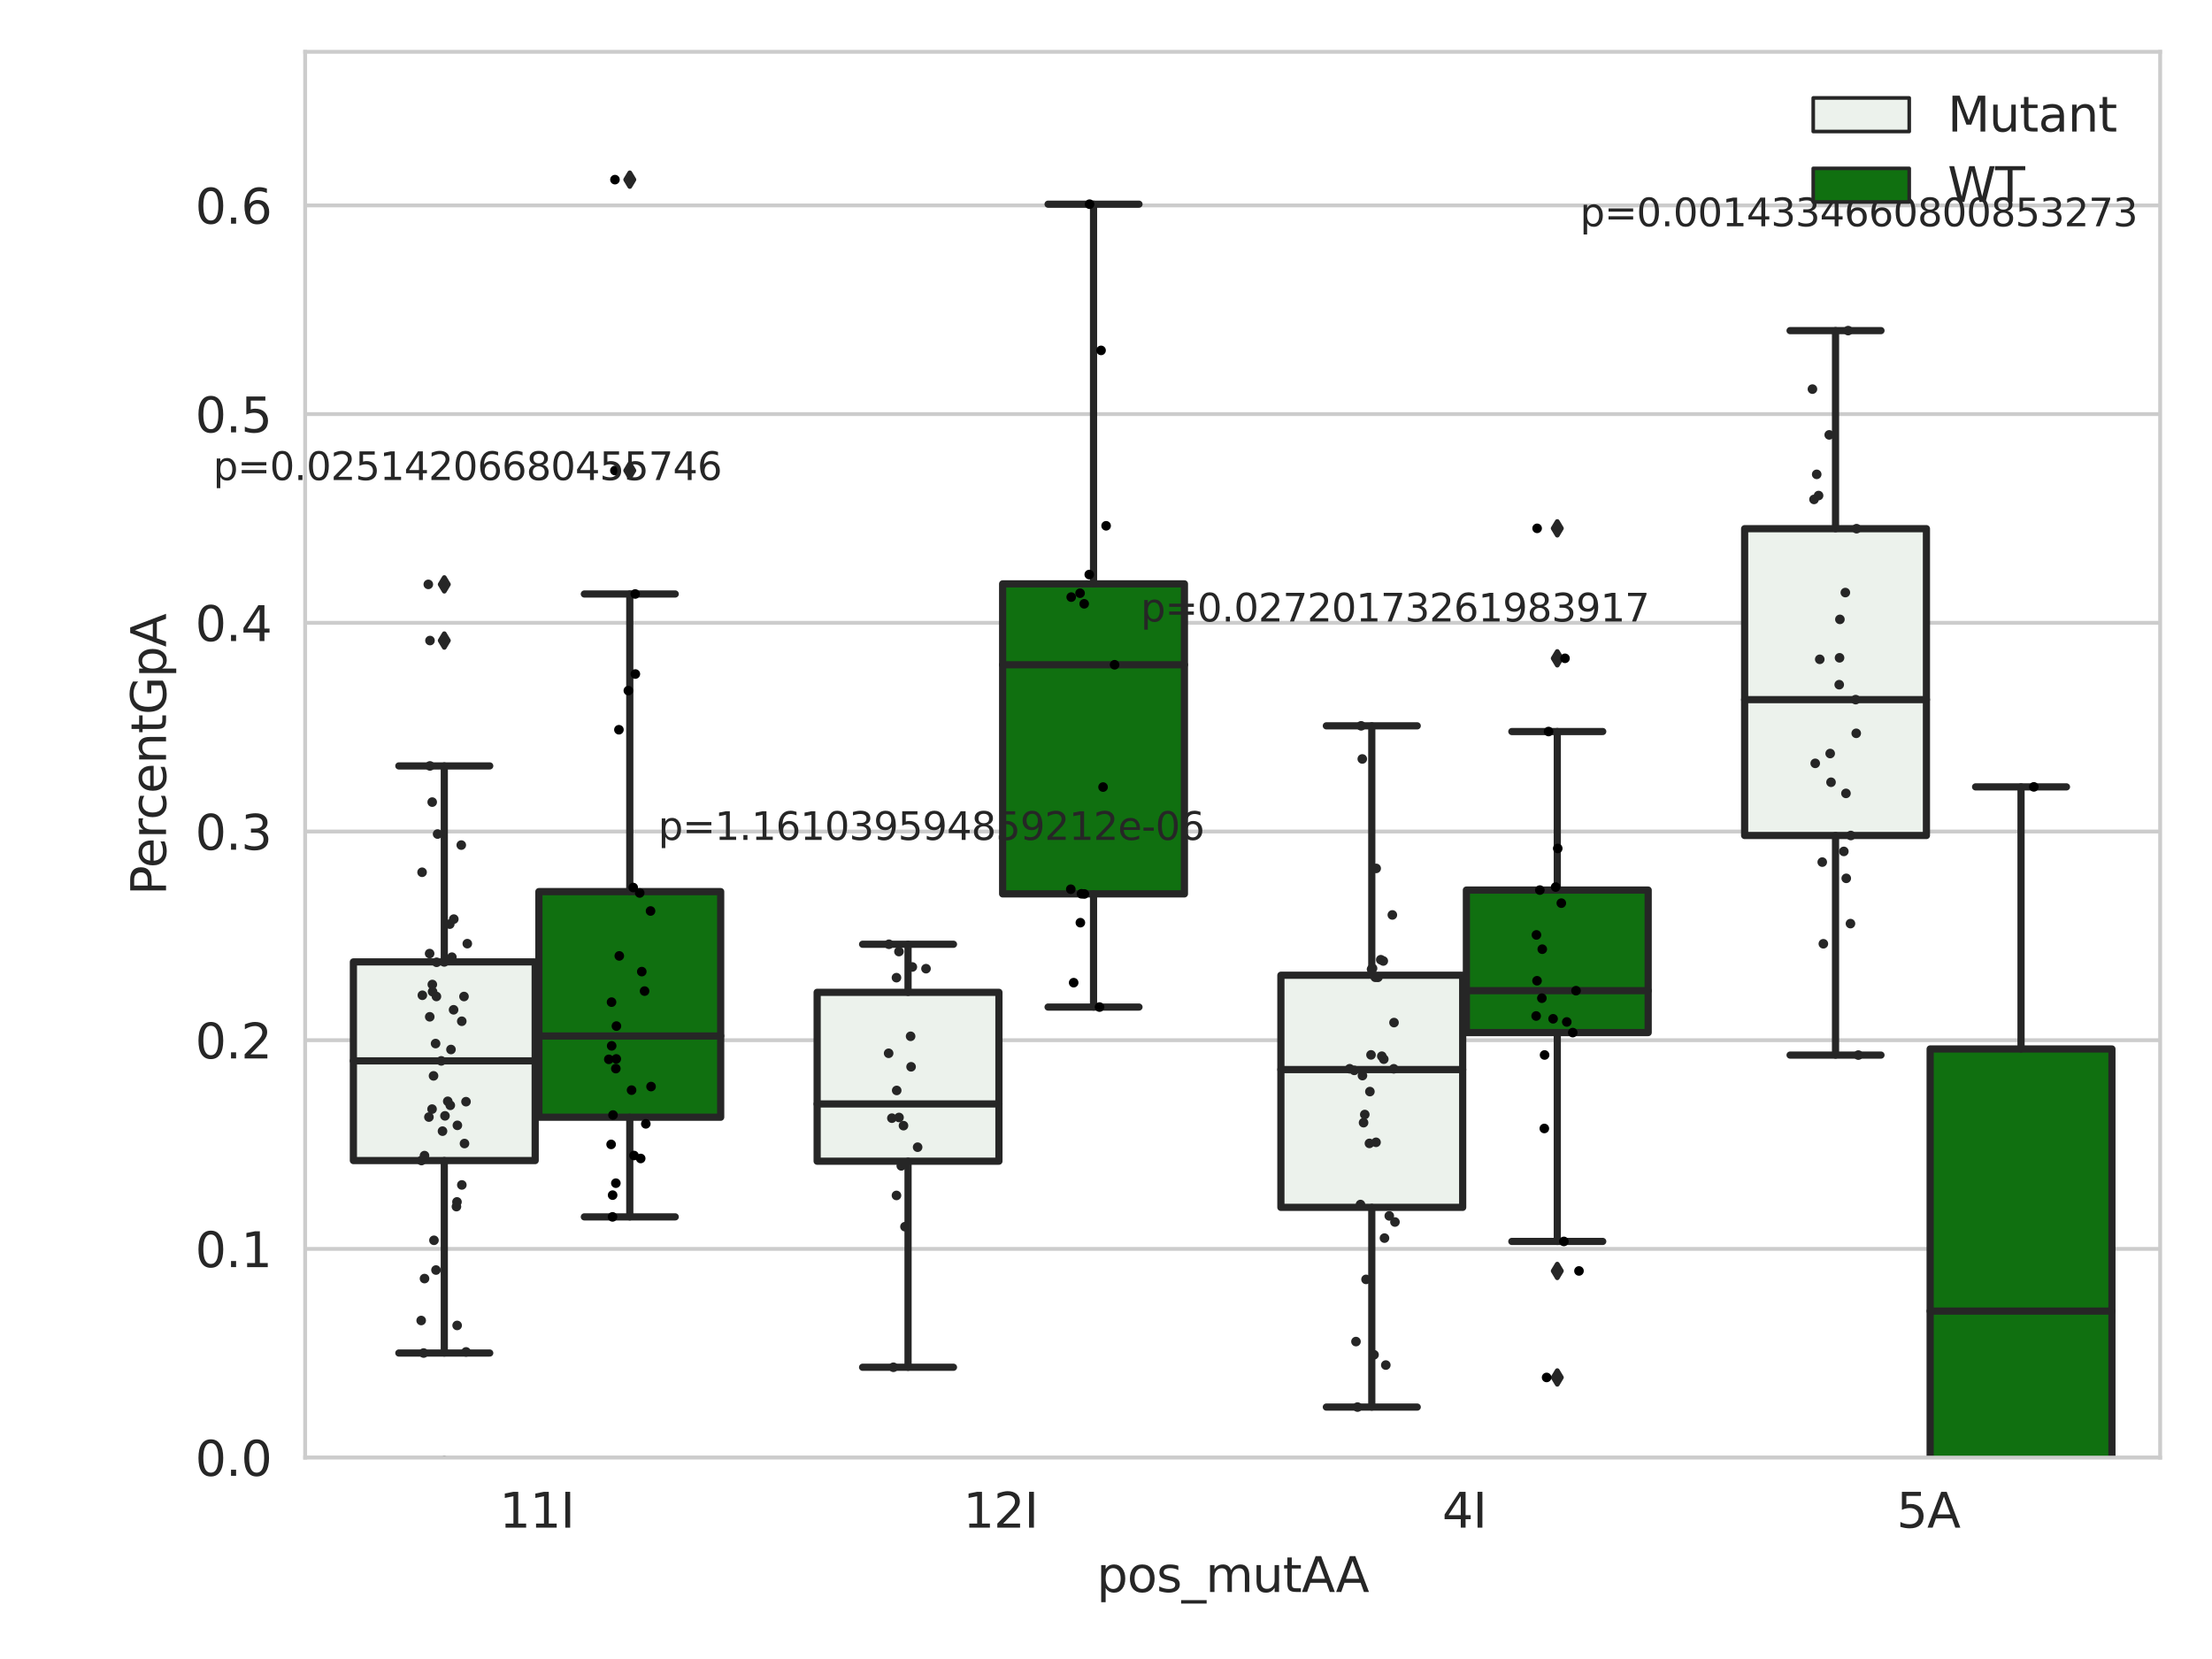 <?xml version="1.0" encoding="utf-8" standalone="no"?>
<!DOCTYPE svg PUBLIC "-//W3C//DTD SVG 1.1//EN"
  "http://www.w3.org/Graphics/SVG/1.1/DTD/svg11.dtd">
<svg xmlns:xlink="http://www.w3.org/1999/xlink" width="460.8pt" height="345.6pt" viewBox="0 0 460.8 345.6" xmlns="http://www.w3.org/2000/svg" version="1.1">
 <defs>
  <style type="text/css">*{stroke-linejoin: round; stroke-linecap: butt}</style>
 </defs>
 <g id="figure_1">
  <g id="patch_1">
   <path d="M 0 345.6 
L 460.8 345.6 
L 460.8 0 
L 0 0 
z
" style="fill: #ffffff"/>
  </g>
  <g id="axes_1">
   <g id="patch_2">
    <path d="M 63.571 303.64 
L 450 303.64 
L 450 10.8 
L 63.571 10.8 
z
" style="fill: #ffffff"/>
   </g>
   <g id="matplotlib.axis_1">
    <g id="xtick_1">
     <g id="text_1">
      <!-- 11I -->
      <g style="fill: #262626" transform="translate(104.037 318.238)scale(0.1 -0.1)">
       <defs>
        <path id="DejaVuSans-31" d="M 794 531 
L 1825 531 
L 1825 4091 
L 703 3866 
L 703 4441 
L 1819 4666 
L 2450 4666 
L 2450 531 
L 3481 531 
L 3481 0 
L 794 0 
L 794 531 
z
" transform="scale(0.016)"/>
        <path id="DejaVuSans-49" d="M 628 4666 
L 1259 4666 
L 1259 0 
L 628 0 
L 628 4666 
z
" transform="scale(0.016)"/>
       </defs>
       <use xlink:href="#DejaVuSans-31"/>
       <use xlink:href="#DejaVuSans-31" x="63.623"/>
       <use xlink:href="#DejaVuSans-49" x="127.246"/>
      </g>
     </g>
    </g>
    <g id="xtick_2">
     <g id="text_2">
      <!-- 12I -->
      <g style="fill: #262626" transform="translate(200.645 318.238)scale(0.1 -0.1)">
       <defs>
        <path id="DejaVuSans-32" d="M 1228 531 
L 3431 531 
L 3431 0 
L 469 0 
L 469 531 
Q 828 903 1448 1529 
Q 2069 2156 2228 2338 
Q 2531 2678 2651 2914 
Q 2772 3150 2772 3378 
Q 2772 3750 2511 3984 
Q 2250 4219 1831 4219 
Q 1534 4219 1204 4116 
Q 875 4013 500 3803 
L 500 4441 
Q 881 4594 1212 4672 
Q 1544 4750 1819 4750 
Q 2544 4750 2975 4387 
Q 3406 4025 3406 3419 
Q 3406 3131 3298 2873 
Q 3191 2616 2906 2266 
Q 2828 2175 2409 1742 
Q 1991 1309 1228 531 
z
" transform="scale(0.016)"/>
       </defs>
       <use xlink:href="#DejaVuSans-31"/>
       <use xlink:href="#DejaVuSans-32" x="63.623"/>
       <use xlink:href="#DejaVuSans-49" x="127.246"/>
      </g>
     </g>
    </g>
    <g id="xtick_3">
     <g id="text_3">
      <!-- 4I -->
      <g style="fill: #262626" transform="translate(300.433 318.238)scale(0.1 -0.1)">
       <defs>
        <path id="DejaVuSans-34" d="M 2419 4116 
L 825 1625 
L 2419 1625 
L 2419 4116 
z
M 2253 4666 
L 3047 4666 
L 3047 1625 
L 3713 1625 
L 3713 1100 
L 3047 1100 
L 3047 0 
L 2419 0 
L 2419 1100 
L 313 1100 
L 313 1709 
L 2253 4666 
z
" transform="scale(0.016)"/>
       </defs>
       <use xlink:href="#DejaVuSans-34"/>
       <use xlink:href="#DejaVuSans-49" x="63.623"/>
      </g>
     </g>
    </g>
    <g id="xtick_4">
     <g id="text_4">
      <!-- 5A -->
      <g style="fill: #262626" transform="translate(395.095 318.238)scale(0.1 -0.1)">
       <defs>
        <path id="DejaVuSans-35" d="M 691 4666 
L 3169 4666 
L 3169 4134 
L 1269 4134 
L 1269 2991 
Q 1406 3038 1543 3061 
Q 1681 3084 1819 3084 
Q 2600 3084 3056 2656 
Q 3513 2228 3513 1497 
Q 3513 744 3044 326 
Q 2575 -91 1722 -91 
Q 1428 -91 1123 -41 
Q 819 9 494 109 
L 494 744 
Q 775 591 1075 516 
Q 1375 441 1709 441 
Q 2250 441 2565 725 
Q 2881 1009 2881 1497 
Q 2881 1984 2565 2268 
Q 2250 2553 1709 2553 
Q 1456 2553 1204 2497 
Q 953 2441 691 2322 
L 691 4666 
z
" transform="scale(0.016)"/>
        <path id="DejaVuSans-41" d="M 2188 4044 
L 1331 1722 
L 3047 1722 
L 2188 4044 
z
M 1831 4666 
L 2547 4666 
L 4325 0 
L 3669 0 
L 3244 1197 
L 1141 1197 
L 716 0 
L 50 0 
L 1831 4666 
z
" transform="scale(0.016)"/>
       </defs>
       <use xlink:href="#DejaVuSans-35"/>
       <use xlink:href="#DejaVuSans-41" x="63.623"/>
      </g>
     </g>
    </g>
    <g id="text_5">
     <!-- pos_mutAA -->
     <g style="fill: #262626" transform="translate(228.47 331.638)scale(0.1 -0.1)">
      <defs>
       <path id="DejaVuSans-70" d="M 1159 525 
L 1159 -1331 
L 581 -1331 
L 581 3500 
L 1159 3500 
L 1159 2969 
Q 1341 3281 1617 3432 
Q 1894 3584 2278 3584 
Q 2916 3584 3314 3078 
Q 3713 2572 3713 1747 
Q 3713 922 3314 415 
Q 2916 -91 2278 -91 
Q 1894 -91 1617 61 
Q 1341 213 1159 525 
z
M 3116 1747 
Q 3116 2381 2855 2742 
Q 2594 3103 2138 3103 
Q 1681 3103 1420 2742 
Q 1159 2381 1159 1747 
Q 1159 1113 1420 752 
Q 1681 391 2138 391 
Q 2594 391 2855 752 
Q 3116 1113 3116 1747 
z
" transform="scale(0.016)"/>
       <path id="DejaVuSans-6f" d="M 1959 3097 
Q 1497 3097 1228 2736 
Q 959 2375 959 1747 
Q 959 1119 1226 758 
Q 1494 397 1959 397 
Q 2419 397 2687 759 
Q 2956 1122 2956 1747 
Q 2956 2369 2687 2733 
Q 2419 3097 1959 3097 
z
M 1959 3584 
Q 2709 3584 3137 3096 
Q 3566 2609 3566 1747 
Q 3566 888 3137 398 
Q 2709 -91 1959 -91 
Q 1206 -91 779 398 
Q 353 888 353 1747 
Q 353 2609 779 3096 
Q 1206 3584 1959 3584 
z
" transform="scale(0.016)"/>
       <path id="DejaVuSans-73" d="M 2834 3397 
L 2834 2853 
Q 2591 2978 2328 3040 
Q 2066 3103 1784 3103 
Q 1356 3103 1142 2972 
Q 928 2841 928 2578 
Q 928 2378 1081 2264 
Q 1234 2150 1697 2047 
L 1894 2003 
Q 2506 1872 2764 1633 
Q 3022 1394 3022 966 
Q 3022 478 2636 193 
Q 2250 -91 1575 -91 
Q 1294 -91 989 -36 
Q 684 19 347 128 
L 347 722 
Q 666 556 975 473 
Q 1284 391 1588 391 
Q 1994 391 2212 530 
Q 2431 669 2431 922 
Q 2431 1156 2273 1281 
Q 2116 1406 1581 1522 
L 1381 1569 
Q 847 1681 609 1914 
Q 372 2147 372 2553 
Q 372 3047 722 3315 
Q 1072 3584 1716 3584 
Q 2034 3584 2315 3537 
Q 2597 3491 2834 3397 
z
" transform="scale(0.016)"/>
       <path id="DejaVuSans-5f" d="M 3263 -1063 
L 3263 -1509 
L -63 -1509 
L -63 -1063 
L 3263 -1063 
z
" transform="scale(0.016)"/>
       <path id="DejaVuSans-6d" d="M 3328 2828 
Q 3544 3216 3844 3400 
Q 4144 3584 4550 3584 
Q 5097 3584 5394 3201 
Q 5691 2819 5691 2113 
L 5691 0 
L 5113 0 
L 5113 2094 
Q 5113 2597 4934 2840 
Q 4756 3084 4391 3084 
Q 3944 3084 3684 2787 
Q 3425 2491 3425 1978 
L 3425 0 
L 2847 0 
L 2847 2094 
Q 2847 2600 2669 2842 
Q 2491 3084 2119 3084 
Q 1678 3084 1418 2786 
Q 1159 2488 1159 1978 
L 1159 0 
L 581 0 
L 581 3500 
L 1159 3500 
L 1159 2956 
Q 1356 3278 1631 3431 
Q 1906 3584 2284 3584 
Q 2666 3584 2933 3390 
Q 3200 3197 3328 2828 
z
" transform="scale(0.016)"/>
       <path id="DejaVuSans-75" d="M 544 1381 
L 544 3500 
L 1119 3500 
L 1119 1403 
Q 1119 906 1312 657 
Q 1506 409 1894 409 
Q 2359 409 2629 706 
Q 2900 1003 2900 1516 
L 2900 3500 
L 3475 3500 
L 3475 0 
L 2900 0 
L 2900 538 
Q 2691 219 2414 64 
Q 2138 -91 1772 -91 
Q 1169 -91 856 284 
Q 544 659 544 1381 
z
M 1991 3584 
L 1991 3584 
z
" transform="scale(0.016)"/>
       <path id="DejaVuSans-74" d="M 1172 4494 
L 1172 3500 
L 2356 3500 
L 2356 3053 
L 1172 3053 
L 1172 1153 
Q 1172 725 1289 603 
Q 1406 481 1766 481 
L 2356 481 
L 2356 0 
L 1766 0 
Q 1100 0 847 248 
Q 594 497 594 1153 
L 594 3053 
L 172 3053 
L 172 3500 
L 594 3500 
L 594 4494 
L 1172 4494 
z
" transform="scale(0.016)"/>
      </defs>
      <use xlink:href="#DejaVuSans-70"/>
      <use xlink:href="#DejaVuSans-6f" x="63.477"/>
      <use xlink:href="#DejaVuSans-73" x="124.658"/>
      <use xlink:href="#DejaVuSans-5f" x="176.758"/>
      <use xlink:href="#DejaVuSans-6d" x="226.758"/>
      <use xlink:href="#DejaVuSans-75" x="324.17"/>
      <use xlink:href="#DejaVuSans-74" x="387.549"/>
      <use xlink:href="#DejaVuSans-41" x="426.758"/>
      <use xlink:href="#DejaVuSans-41" x="497.916"/>
     </g>
    </g>
   </g>
   <g id="matplotlib.axis_2">
    <g id="ytick_1">
     <g id="line2d_1">
      <path d="M 63.571 303.64 
L 450 303.64 
" clip-path="url(#p4e685febf2)" style="fill: none; stroke: #cccccc; stroke-width: 0.8; stroke-linecap: round"/>
     </g>
     <g id="text_6">
      <!-- 0.0 -->
      <g style="fill: #262626" transform="translate(40.668 307.439)scale(0.1 -0.1)">
       <defs>
        <path id="DejaVuSans-30" d="M 2034 4250 
Q 1547 4250 1301 3770 
Q 1056 3291 1056 2328 
Q 1056 1369 1301 889 
Q 1547 409 2034 409 
Q 2525 409 2770 889 
Q 3016 1369 3016 2328 
Q 3016 3291 2770 3770 
Q 2525 4250 2034 4250 
z
M 2034 4750 
Q 2819 4750 3233 4129 
Q 3647 3509 3647 2328 
Q 3647 1150 3233 529 
Q 2819 -91 2034 -91 
Q 1250 -91 836 529 
Q 422 1150 422 2328 
Q 422 3509 836 4129 
Q 1250 4750 2034 4750 
z
" transform="scale(0.016)"/>
        <path id="DejaVuSans-2e" d="M 684 794 
L 1344 794 
L 1344 0 
L 684 0 
L 684 794 
z
" transform="scale(0.016)"/>
       </defs>
       <use xlink:href="#DejaVuSans-30"/>
       <use xlink:href="#DejaVuSans-2e" x="63.623"/>
       <use xlink:href="#DejaVuSans-30" x="95.41"/>
      </g>
     </g>
    </g>
    <g id="ytick_2">
     <g id="line2d_2">
      <path d="M 63.571 260.165 
L 450 260.165 
" clip-path="url(#p4e685febf2)" style="fill: none; stroke: #cccccc; stroke-width: 0.8; stroke-linecap: round"/>
     </g>
     <g id="text_7">
      <!-- 0.1 -->
      <g style="fill: #262626" transform="translate(40.668 263.965)scale(0.1 -0.1)">
       <use xlink:href="#DejaVuSans-30"/>
       <use xlink:href="#DejaVuSans-2e" x="63.623"/>
       <use xlink:href="#DejaVuSans-31" x="95.41"/>
      </g>
     </g>
    </g>
    <g id="ytick_3">
     <g id="line2d_3">
      <path d="M 63.571 216.691 
L 450 216.691 
" clip-path="url(#p4e685febf2)" style="fill: none; stroke: #cccccc; stroke-width: 0.8; stroke-linecap: round"/>
     </g>
     <g id="text_8">
      <!-- 0.2 -->
      <g style="fill: #262626" transform="translate(40.668 220.49)scale(0.1 -0.1)">
       <use xlink:href="#DejaVuSans-30"/>
       <use xlink:href="#DejaVuSans-2e" x="63.623"/>
       <use xlink:href="#DejaVuSans-32" x="95.41"/>
      </g>
     </g>
    </g>
    <g id="ytick_4">
     <g id="line2d_4">
      <path d="M 63.571 173.216 
L 450 173.216 
" clip-path="url(#p4e685febf2)" style="fill: none; stroke: #cccccc; stroke-width: 0.8; stroke-linecap: round"/>
     </g>
     <g id="text_9">
      <!-- 0.3 -->
      <g style="fill: #262626" transform="translate(40.668 177.015)scale(0.1 -0.1)">
       <defs>
        <path id="DejaVuSans-33" d="M 2597 2516 
Q 3050 2419 3304 2112 
Q 3559 1806 3559 1356 
Q 3559 666 3084 287 
Q 2609 -91 1734 -91 
Q 1441 -91 1130 -33 
Q 819 25 488 141 
L 488 750 
Q 750 597 1062 519 
Q 1375 441 1716 441 
Q 2309 441 2620 675 
Q 2931 909 2931 1356 
Q 2931 1769 2642 2001 
Q 2353 2234 1838 2234 
L 1294 2234 
L 1294 2753 
L 1863 2753 
Q 2328 2753 2575 2939 
Q 2822 3125 2822 3475 
Q 2822 3834 2567 4026 
Q 2313 4219 1838 4219 
Q 1578 4219 1281 4162 
Q 984 4106 628 3988 
L 628 4550 
Q 988 4650 1302 4700 
Q 1616 4750 1894 4750 
Q 2613 4750 3031 4423 
Q 3450 4097 3450 3541 
Q 3450 3153 3228 2886 
Q 3006 2619 2597 2516 
z
" transform="scale(0.016)"/>
       </defs>
       <use xlink:href="#DejaVuSans-30"/>
       <use xlink:href="#DejaVuSans-2e" x="63.623"/>
       <use xlink:href="#DejaVuSans-33" x="95.41"/>
      </g>
     </g>
    </g>
    <g id="ytick_5">
     <g id="line2d_5">
      <path d="M 63.571 129.741 
L 450 129.741 
" clip-path="url(#p4e685febf2)" style="fill: none; stroke: #cccccc; stroke-width: 0.8; stroke-linecap: round"/>
     </g>
     <g id="text_10">
      <!-- 0.4 -->
      <g style="fill: #262626" transform="translate(40.668 133.541)scale(0.1 -0.1)">
       <use xlink:href="#DejaVuSans-30"/>
       <use xlink:href="#DejaVuSans-2e" x="63.623"/>
       <use xlink:href="#DejaVuSans-34" x="95.41"/>
      </g>
     </g>
    </g>
    <g id="ytick_6">
     <g id="line2d_6">
      <path d="M 63.571 86.267 
L 450 86.267 
" clip-path="url(#p4e685febf2)" style="fill: none; stroke: #cccccc; stroke-width: 0.8; stroke-linecap: round"/>
     </g>
     <g id="text_11">
      <!-- 0.5 -->
      <g style="fill: #262626" transform="translate(40.668 90.066)scale(0.1 -0.1)">
       <use xlink:href="#DejaVuSans-30"/>
       <use xlink:href="#DejaVuSans-2e" x="63.623"/>
       <use xlink:href="#DejaVuSans-35" x="95.41"/>
      </g>
     </g>
    </g>
    <g id="ytick_7">
     <g id="line2d_7">
      <path d="M 63.571 42.792 
L 450 42.792 
" clip-path="url(#p4e685febf2)" style="fill: none; stroke: #cccccc; stroke-width: 0.8; stroke-linecap: round"/>
     </g>
     <g id="text_12">
      <!-- 0.6 -->
      <g style="fill: #262626" transform="translate(40.668 46.591)scale(0.1 -0.1)">
       <defs>
        <path id="DejaVuSans-36" d="M 2113 2584 
Q 1688 2584 1439 2293 
Q 1191 2003 1191 1497 
Q 1191 994 1439 701 
Q 1688 409 2113 409 
Q 2538 409 2786 701 
Q 3034 994 3034 1497 
Q 3034 2003 2786 2293 
Q 2538 2584 2113 2584 
z
M 3366 4563 
L 3366 3988 
Q 3128 4100 2886 4159 
Q 2644 4219 2406 4219 
Q 1781 4219 1451 3797 
Q 1122 3375 1075 2522 
Q 1259 2794 1537 2939 
Q 1816 3084 2150 3084 
Q 2853 3084 3261 2657 
Q 3669 2231 3669 1497 
Q 3669 778 3244 343 
Q 2819 -91 2113 -91 
Q 1303 -91 875 529 
Q 447 1150 447 2328 
Q 447 3434 972 4092 
Q 1497 4750 2381 4750 
Q 2619 4750 2861 4703 
Q 3103 4656 3366 4563 
z
" transform="scale(0.016)"/>
       </defs>
       <use xlink:href="#DejaVuSans-30"/>
       <use xlink:href="#DejaVuSans-2e" x="63.623"/>
       <use xlink:href="#DejaVuSans-36" x="95.41"/>
      </g>
     </g>
    </g>
    <g id="text_13">
     <!-- PercentGpA -->
     <g style="fill: #262626" transform="translate(34.588 186.497)rotate(-90)scale(0.1 -0.1)">
      <defs>
       <path id="DejaVuSans-50" d="M 1259 4147 
L 1259 2394 
L 2053 2394 
Q 2494 2394 2734 2622 
Q 2975 2850 2975 3272 
Q 2975 3691 2734 3919 
Q 2494 4147 2053 4147 
L 1259 4147 
z
M 628 4666 
L 2053 4666 
Q 2838 4666 3239 4311 
Q 3641 3956 3641 3272 
Q 3641 2581 3239 2228 
Q 2838 1875 2053 1875 
L 1259 1875 
L 1259 0 
L 628 0 
L 628 4666 
z
" transform="scale(0.016)"/>
       <path id="DejaVuSans-65" d="M 3597 1894 
L 3597 1613 
L 953 1613 
Q 991 1019 1311 708 
Q 1631 397 2203 397 
Q 2534 397 2845 478 
Q 3156 559 3463 722 
L 3463 178 
Q 3153 47 2828 -22 
Q 2503 -91 2169 -91 
Q 1331 -91 842 396 
Q 353 884 353 1716 
Q 353 2575 817 3079 
Q 1281 3584 2069 3584 
Q 2775 3584 3186 3129 
Q 3597 2675 3597 1894 
z
M 3022 2063 
Q 3016 2534 2758 2815 
Q 2500 3097 2075 3097 
Q 1594 3097 1305 2825 
Q 1016 2553 972 2059 
L 3022 2063 
z
" transform="scale(0.016)"/>
       <path id="DejaVuSans-72" d="M 2631 2963 
Q 2534 3019 2420 3045 
Q 2306 3072 2169 3072 
Q 1681 3072 1420 2755 
Q 1159 2438 1159 1844 
L 1159 0 
L 581 0 
L 581 3500 
L 1159 3500 
L 1159 2956 
Q 1341 3275 1631 3429 
Q 1922 3584 2338 3584 
Q 2397 3584 2469 3576 
Q 2541 3569 2628 3553 
L 2631 2963 
z
" transform="scale(0.016)"/>
       <path id="DejaVuSans-63" d="M 3122 3366 
L 3122 2828 
Q 2878 2963 2633 3030 
Q 2388 3097 2138 3097 
Q 1578 3097 1268 2742 
Q 959 2388 959 1747 
Q 959 1106 1268 751 
Q 1578 397 2138 397 
Q 2388 397 2633 464 
Q 2878 531 3122 666 
L 3122 134 
Q 2881 22 2623 -34 
Q 2366 -91 2075 -91 
Q 1284 -91 818 406 
Q 353 903 353 1747 
Q 353 2603 823 3093 
Q 1294 3584 2113 3584 
Q 2378 3584 2631 3529 
Q 2884 3475 3122 3366 
z
" transform="scale(0.016)"/>
       <path id="DejaVuSans-6e" d="M 3513 2113 
L 3513 0 
L 2938 0 
L 2938 2094 
Q 2938 2591 2744 2837 
Q 2550 3084 2163 3084 
Q 1697 3084 1428 2787 
Q 1159 2491 1159 1978 
L 1159 0 
L 581 0 
L 581 3500 
L 1159 3500 
L 1159 2956 
Q 1366 3272 1645 3428 
Q 1925 3584 2291 3584 
Q 2894 3584 3203 3211 
Q 3513 2838 3513 2113 
z
" transform="scale(0.016)"/>
       <path id="DejaVuSans-47" d="M 3809 666 
L 3809 1919 
L 2778 1919 
L 2778 2438 
L 4434 2438 
L 4434 434 
Q 4069 175 3628 42 
Q 3188 -91 2688 -91 
Q 1594 -91 976 548 
Q 359 1188 359 2328 
Q 359 3472 976 4111 
Q 1594 4750 2688 4750 
Q 3144 4750 3555 4637 
Q 3966 4525 4313 4306 
L 4313 3634 
Q 3963 3931 3569 4081 
Q 3175 4231 2741 4231 
Q 1884 4231 1454 3753 
Q 1025 3275 1025 2328 
Q 1025 1384 1454 906 
Q 1884 428 2741 428 
Q 3075 428 3337 486 
Q 3600 544 3809 666 
z
" transform="scale(0.016)"/>
      </defs>
      <use xlink:href="#DejaVuSans-50"/>
      <use xlink:href="#DejaVuSans-65" x="56.678"/>
      <use xlink:href="#DejaVuSans-72" x="118.201"/>
      <use xlink:href="#DejaVuSans-63" x="157.064"/>
      <use xlink:href="#DejaVuSans-65" x="212.045"/>
      <use xlink:href="#DejaVuSans-6e" x="273.568"/>
      <use xlink:href="#DejaVuSans-74" x="336.947"/>
      <use xlink:href="#DejaVuSans-47" x="376.156"/>
      <use xlink:href="#DejaVuSans-70" x="453.646"/>
      <use xlink:href="#DejaVuSans-41" x="517.123"/>
     </g>
    </g>
   </g>
   <g id="patch_3">
    <path d="M 73.618 241.767 
L 111.488 241.767 
L 111.488 200.385 
L 73.618 200.385 
L 73.618 241.767 
z
" clip-path="url(#p4e685febf2)" style="fill: #ecf2ec; stroke: #262626; stroke-width: 1.5; stroke-linejoin: miter"/>
   </g>
   <g id="patch_4">
    <path d="M 112.261 232.74 
L 150.131 232.74 
L 150.131 185.739 
L 112.261 185.739 
L 112.261 232.74 
z
" clip-path="url(#p4e685febf2)" style="fill: #107010; stroke: #262626; stroke-width: 1.5; stroke-linejoin: miter"/>
   </g>
   <g id="patch_5">
    <path d="M 170.226 241.898 
L 208.096 241.898 
L 208.096 206.719 
L 170.226 206.719 
L 170.226 241.898 
z
" clip-path="url(#p4e685febf2)" style="fill: #ecf2ec; stroke: #262626; stroke-width: 1.5; stroke-linejoin: miter"/>
   </g>
   <g id="patch_6">
    <path d="M 208.868 186.211 
L 246.738 186.211 
L 246.738 121.632 
L 208.868 121.632 
L 208.868 186.211 
z
" clip-path="url(#p4e685febf2)" style="fill: #107010; stroke: #262626; stroke-width: 1.5; stroke-linejoin: miter"/>
   </g>
   <g id="patch_7">
    <path d="M 266.833 251.516 
L 304.703 251.516 
L 304.703 203.161 
L 266.833 203.161 
L 266.833 251.516 
z
" clip-path="url(#p4e685febf2)" style="fill: #ecf2ec; stroke: #262626; stroke-width: 1.5; stroke-linejoin: miter"/>
   </g>
   <g id="patch_8">
    <path d="M 305.476 215.108 
L 343.346 215.108 
L 343.346 185.42 
L 305.476 185.42 
L 305.476 215.108 
z
" clip-path="url(#p4e685febf2)" style="fill: #107010; stroke: #262626; stroke-width: 1.5; stroke-linejoin: miter"/>
   </g>
   <g id="patch_9">
    <path d="M 363.44 174.051 
L 401.31 174.051 
L 401.31 110.134 
L 363.44 110.134 
L 363.44 174.051 
z
" clip-path="url(#p4e685febf2)" style="fill: #ecf2ec; stroke: #262626; stroke-width: 1.5; stroke-linejoin: miter"/>
   </g>
   <g id="patch_10">
    <path d="M 402.083 327.721 
L 439.953 327.721 
L 439.953 218.521 
L 402.083 218.521 
L 402.083 327.721 
z
" clip-path="url(#p4e685febf2)" style="fill: #107010; stroke: #262626; stroke-width: 1.5; stroke-linejoin: miter"/>
   </g>
   <g id="patch_11">
    <path d="M 111.875 303.64 
L 111.875 303.64 
L 111.875 303.64 
L 111.875 303.64 
z
" clip-path="url(#p4e685febf2)" style="fill: #ecf2ec; stroke: #262626; stroke-width: 0.75; stroke-linejoin: miter"/>
   </g>
   <g id="patch_12">
    <path d="M 111.875 303.64 
L 111.875 303.64 
L 111.875 303.64 
L 111.875 303.64 
z
" clip-path="url(#p4e685febf2)" style="fill: #107010; stroke: #262626; stroke-width: 0.75; stroke-linejoin: miter"/>
   </g>
   <g id="PathCollection_1"/>
   <g id="PathCollection_2"/>
   <g id="line2d_8">
    <path d="M 92.553 241.767 
L 92.553 281.859 
" clip-path="url(#p4e685febf2)" style="fill: none; stroke: #262626; stroke-width: 1.5; stroke-linecap: round"/>
   </g>
   <g id="line2d_9">
    <path d="M 92.553 200.385 
L 92.553 159.555 
" clip-path="url(#p4e685febf2)" style="fill: none; stroke: #262626; stroke-width: 1.5; stroke-linecap: round"/>
   </g>
   <g id="line2d_10">
    <path d="M 83.086 281.859 
L 102.021 281.859 
" clip-path="url(#p4e685febf2)" style="fill: none; stroke: #262626; stroke-width: 1.5; stroke-linecap: round"/>
   </g>
   <g id="line2d_11">
    <path d="M 83.086 159.555 
L 102.021 159.555 
" clip-path="url(#p4e685febf2)" style="fill: none; stroke: #262626; stroke-width: 1.5; stroke-linecap: round"/>
   </g>
   <g id="line2d_12">
    <defs>
     <path id="m65745b79c8" d="M -0 1.414 
L 0.849 0 
L 0 -1.414 
L -0.849 -0 
z
" style="stroke: #262626; stroke-linejoin: miter"/>
    </defs>
    <g clip-path="url(#p4e685febf2)">
     <use xlink:href="#m65745b79c8" x="92.553" y="308.683" style="fill: #262626; stroke: #262626; stroke-linejoin: miter"/>
     <use xlink:href="#m65745b79c8" x="92.553" y="305.144" style="fill: #262626; stroke: #262626; stroke-linejoin: miter"/>
     <use xlink:href="#m65745b79c8" x="92.553" y="121.736" style="fill: #262626; stroke: #262626; stroke-linejoin: miter"/>
     <use xlink:href="#m65745b79c8" x="92.553" y="133.439" style="fill: #262626; stroke: #262626; stroke-linejoin: miter"/>
    </g>
   </g>
   <g id="line2d_13">
    <path d="M 131.196 232.74 
L 131.196 253.496 
" clip-path="url(#p4e685febf2)" style="fill: none; stroke: #262626; stroke-width: 1.5; stroke-linecap: round"/>
   </g>
   <g id="line2d_14">
    <path d="M 131.196 185.739 
L 131.196 123.739 
" clip-path="url(#p4e685febf2)" style="fill: none; stroke: #262626; stroke-width: 1.5; stroke-linecap: round"/>
   </g>
   <g id="line2d_15">
    <path d="M 121.729 253.496 
L 140.664 253.496 
" clip-path="url(#p4e685febf2)" style="fill: none; stroke: #262626; stroke-width: 1.5; stroke-linecap: round"/>
   </g>
   <g id="line2d_16">
    <path d="M 121.729 123.739 
L 140.664 123.739 
" clip-path="url(#p4e685febf2)" style="fill: none; stroke: #262626; stroke-width: 1.5; stroke-linecap: round"/>
   </g>
   <g id="line2d_17">
    <g clip-path="url(#p4e685febf2)">
     <use xlink:href="#m65745b79c8" x="131.196" y="37.422" style="fill: #262626; stroke: #262626; stroke-linejoin: miter"/>
     <use xlink:href="#m65745b79c8" x="131.196" y="98.024" style="fill: #262626; stroke: #262626; stroke-linejoin: miter"/>
    </g>
   </g>
   <g id="line2d_18">
    <path d="M 189.161 241.898 
L 189.161 284.825 
" clip-path="url(#p4e685febf2)" style="fill: none; stroke: #262626; stroke-width: 1.5; stroke-linecap: round"/>
   </g>
   <g id="line2d_19">
    <path d="M 189.161 206.719 
L 189.161 196.706 
" clip-path="url(#p4e685febf2)" style="fill: none; stroke: #262626; stroke-width: 1.5; stroke-linecap: round"/>
   </g>
   <g id="line2d_20">
    <path d="M 179.693 284.825 
L 198.628 284.825 
" clip-path="url(#p4e685febf2)" style="fill: none; stroke: #262626; stroke-width: 1.5; stroke-linecap: round"/>
   </g>
   <g id="line2d_21">
    <path d="M 179.693 196.706 
L 198.628 196.706 
" clip-path="url(#p4e685febf2)" style="fill: none; stroke: #262626; stroke-width: 1.5; stroke-linecap: round"/>
   </g>
   <g id="line2d_22">
    <g clip-path="url(#p4e685febf2)">
     <use xlink:href="#m65745b79c8" x="189.161" y="327.924" style="fill: #262626; stroke: #262626; stroke-linejoin: miter"/>
    </g>
   </g>
   <g id="line2d_23">
    <path d="M 227.803 186.211 
L 227.803 209.788 
" clip-path="url(#p4e685febf2)" style="fill: none; stroke: #262626; stroke-width: 1.5; stroke-linecap: round"/>
   </g>
   <g id="line2d_24">
    <path d="M 227.803 121.632 
L 227.803 42.536 
" clip-path="url(#p4e685febf2)" style="fill: none; stroke: #262626; stroke-width: 1.5; stroke-linecap: round"/>
   </g>
   <g id="line2d_25">
    <path d="M 218.336 209.788 
L 237.271 209.788 
" clip-path="url(#p4e685febf2)" style="fill: none; stroke: #262626; stroke-width: 1.5; stroke-linecap: round"/>
   </g>
   <g id="line2d_26">
    <path d="M 218.336 42.536 
L 237.271 42.536 
" clip-path="url(#p4e685febf2)" style="fill: none; stroke: #262626; stroke-width: 1.5; stroke-linecap: round"/>
   </g>
   <g id="line2d_27"/>
   <g id="line2d_28">
    <path d="M 285.768 251.516 
L 285.768 293.119 
" clip-path="url(#p4e685febf2)" style="fill: none; stroke: #262626; stroke-width: 1.5; stroke-linecap: round"/>
   </g>
   <g id="line2d_29">
    <path d="M 285.768 203.161 
L 285.768 151.206 
" clip-path="url(#p4e685febf2)" style="fill: none; stroke: #262626; stroke-width: 1.5; stroke-linecap: round"/>
   </g>
   <g id="line2d_30">
    <path d="M 276.3 293.119 
L 295.235 293.119 
" clip-path="url(#p4e685febf2)" style="fill: none; stroke: #262626; stroke-width: 1.5; stroke-linecap: round"/>
   </g>
   <g id="line2d_31">
    <path d="M 276.3 151.206 
L 295.235 151.206 
" clip-path="url(#p4e685febf2)" style="fill: none; stroke: #262626; stroke-width: 1.5; stroke-linecap: round"/>
   </g>
   <g id="line2d_32"/>
   <g id="line2d_33">
    <path d="M 324.411 215.108 
L 324.411 258.611 
" clip-path="url(#p4e685febf2)" style="fill: none; stroke: #262626; stroke-width: 1.5; stroke-linecap: round"/>
   </g>
   <g id="line2d_34">
    <path d="M 324.411 185.42 
L 324.411 152.392 
" clip-path="url(#p4e685febf2)" style="fill: none; stroke: #262626; stroke-width: 1.5; stroke-linecap: round"/>
   </g>
   <g id="line2d_35">
    <path d="M 314.943 258.611 
L 333.878 258.611 
" clip-path="url(#p4e685febf2)" style="fill: none; stroke: #262626; stroke-width: 1.5; stroke-linecap: round"/>
   </g>
   <g id="line2d_36">
    <path d="M 314.943 152.392 
L 333.878 152.392 
" clip-path="url(#p4e685febf2)" style="fill: none; stroke: #262626; stroke-width: 1.5; stroke-linecap: round"/>
   </g>
   <g id="line2d_37">
    <g clip-path="url(#p4e685febf2)">
     <use xlink:href="#m65745b79c8" x="324.411" y="264.761" style="fill: #262626; stroke: #262626; stroke-linejoin: miter"/>
     <use xlink:href="#m65745b79c8" x="324.411" y="286.949" style="fill: #262626; stroke: #262626; stroke-linejoin: miter"/>
     <use xlink:href="#m65745b79c8" x="324.411" y="137.14" style="fill: #262626; stroke: #262626; stroke-linejoin: miter"/>
     <use xlink:href="#m65745b79c8" x="324.411" y="110.063" style="fill: #262626; stroke: #262626; stroke-linejoin: miter"/>
    </g>
   </g>
   <g id="line2d_38">
    <path d="M 382.375 174.051 
L 382.375 219.794 
" clip-path="url(#p4e685febf2)" style="fill: none; stroke: #262626; stroke-width: 1.5; stroke-linecap: round"/>
   </g>
   <g id="line2d_39">
    <path d="M 382.375 110.134 
L 382.375 68.874 
" clip-path="url(#p4e685febf2)" style="fill: none; stroke: #262626; stroke-width: 1.5; stroke-linecap: round"/>
   </g>
   <g id="line2d_40">
    <path d="M 372.907 219.794 
L 391.842 219.794 
" clip-path="url(#p4e685febf2)" style="fill: none; stroke: #262626; stroke-width: 1.5; stroke-linecap: round"/>
   </g>
   <g id="line2d_41">
    <path d="M 372.907 68.874 
L 391.842 68.874 
" clip-path="url(#p4e685febf2)" style="fill: none; stroke: #262626; stroke-width: 1.5; stroke-linecap: round"/>
   </g>
   <g id="line2d_42"/>
   <g id="line2d_43">
    <path d="M 421.018 327.721 
L 421.018 346.6 
" clip-path="url(#p4e685febf2)" style="fill: none; stroke: #262626; stroke-width: 1.5; stroke-linecap: round"/>
   </g>
   <g id="line2d_44">
    <path d="M 421.018 218.521 
L 421.018 163.921 
" clip-path="url(#p4e685febf2)" style="fill: none; stroke: #262626; stroke-width: 1.5; stroke-linecap: round"/>
   </g>
   <g id="line2d_45">
    <path clip-path="url(#p4e685febf2)" style="fill: none; stroke: #262626; stroke-width: 1.5; stroke-linecap: round"/>
   </g>
   <g id="line2d_46">
    <path d="M 411.55 163.921 
L 430.485 163.921 
" clip-path="url(#p4e685febf2)" style="fill: none; stroke: #262626; stroke-width: 1.5; stroke-linecap: round"/>
   </g>
   <g id="line2d_47"/>
   <g id="line2d_48">
    <path d="M 73.618 221.002 
L 111.488 221.002 
" clip-path="url(#p4e685febf2)" style="fill: none; stroke: #262626; stroke-width: 1.5; stroke-linecap: round"/>
   </g>
   <g id="line2d_49">
    <path d="M 112.261 215.811 
L 150.131 215.811 
" clip-path="url(#p4e685febf2)" style="fill: none; stroke: #262626; stroke-width: 1.5; stroke-linecap: round"/>
   </g>
   <g id="line2d_50">
    <path d="M 170.226 229.973 
L 208.096 229.973 
" clip-path="url(#p4e685febf2)" style="fill: none; stroke: #262626; stroke-width: 1.5; stroke-linecap: round"/>
   </g>
   <g id="line2d_51">
    <path d="M 208.868 138.482 
L 246.738 138.482 
" clip-path="url(#p4e685febf2)" style="fill: none; stroke: #262626; stroke-width: 1.5; stroke-linecap: round"/>
   </g>
   <g id="line2d_52">
    <path d="M 266.833 222.812 
L 304.703 222.812 
" clip-path="url(#p4e685febf2)" style="fill: none; stroke: #262626; stroke-width: 1.5; stroke-linecap: round"/>
   </g>
   <g id="line2d_53">
    <path d="M 305.476 206.379 
L 343.346 206.379 
" clip-path="url(#p4e685febf2)" style="fill: none; stroke: #262626; stroke-width: 1.5; stroke-linecap: round"/>
   </g>
   <g id="line2d_54">
    <path d="M 363.44 145.745 
L 401.31 145.745 
" clip-path="url(#p4e685febf2)" style="fill: none; stroke: #262626; stroke-width: 1.5; stroke-linecap: round"/>
   </g>
   <g id="line2d_55">
    <path d="M 402.083 273.121 
L 439.953 273.121 
" clip-path="url(#p4e685febf2)" style="fill: none; stroke: #262626; stroke-width: 1.5; stroke-linecap: round"/>
   </g>
   <g id="patch_13">
    <path d="M 63.571 303.64 
L 63.571 10.8 
" style="fill: none; stroke: #cccccc; stroke-width: 0.8; stroke-linejoin: miter; stroke-linecap: square"/>
   </g>
   <g id="patch_14">
    <path d="M 450 303.64 
L 450 10.8 
" style="fill: none; stroke: #cccccc; stroke-width: 0.8; stroke-linejoin: miter; stroke-linecap: square"/>
   </g>
   <g id="patch_15">
    <path d="M 63.571 303.64 
L 450 303.64 
" style="fill: none; stroke: #cccccc; stroke-width: 0.8; stroke-linejoin: miter; stroke-linecap: square"/>
   </g>
   <g id="patch_16">
    <path d="M 63.571 10.8 
L 450 10.8 
" style="fill: none; stroke: #cccccc; stroke-width: 0.8; stroke-linejoin: miter; stroke-linecap: square"/>
   </g>
   <g id="PathCollection_3">
    <defs>
     <path id="C0_0_1522e210be" d="M 0 1 
C 0.265 1 0.52 0.895 0.707 0.707 
C 0.895 0.52 1 0.265 1 -0 
C 1 -0.265 0.895 -0.52 0.707 -0.707 
C 0.52 -0.895 0.265 -1 0 -1 
C -0.265 -1 -0.52 -0.895 -0.707 -0.707 
C -0.895 -0.52 -1 -0.265 -1 0 
C -1 0.265 -0.895 0.52 -0.707 0.707 
C -0.52 0.895 -0.265 1 0 1 
z
"/>
    </defs>
    <g clip-path="url(#p4e685febf2)">
     <use xlink:href="#C0_0_1522e210be" x="91.92" y="221.002" style="fill: #262626"/>
    </g>
    <g clip-path="url(#p4e685febf2)">
     <use xlink:href="#C0_0_1522e210be" x="92.183" y="235.64" style="fill: #262626"/>
    </g>
    <g clip-path="url(#p4e685febf2)">
     <use xlink:href="#C0_0_1522e210be" x="97.348" y="196.581" style="fill: #262626"/>
    </g>
    <g clip-path="url(#p4e685febf2)">
     <use xlink:href="#C0_0_1522e210be" x="97.089" y="281.627" style="fill: #262626"/>
    </g>
    <g clip-path="url(#p4e685febf2)">
     <use xlink:href="#C0_0_1522e210be" x="95.282" y="234.428" style="fill: #262626"/>
    </g>
    <g clip-path="url(#p4e685febf2)">
     <use xlink:href="#C0_0_1522e210be" x="90.956" y="200.46" style="fill: #262626"/>
    </g>
    <g clip-path="url(#p4e685febf2)">
     <use xlink:href="#C0_0_1522e210be" x="95.085" y="251.36" style="fill: #262626"/>
    </g>
    <g clip-path="url(#p4e685febf2)">
     <use xlink:href="#C0_0_1522e210be" x="90.376" y="308.683" style="fill: #262626"/>
    </g>
    <g clip-path="url(#p4e685febf2)">
     <use xlink:href="#C0_0_1522e210be" x="88.435" y="266.351" style="fill: #262626"/>
    </g>
    <g clip-path="url(#p4e685febf2)">
     <use xlink:href="#C0_0_1522e210be" x="96.764" y="238.22" style="fill: #262626"/>
    </g>
    <g clip-path="url(#p4e685febf2)">
     <use xlink:href="#C0_0_1522e210be" x="92.545" y="200.385" style="fill: #262626"/>
    </g>
    <g clip-path="url(#p4e685febf2)">
     <use xlink:href="#C0_0_1522e210be" x="89.226" y="121.736" style="fill: #262626"/>
    </g>
    <g clip-path="url(#p4e685febf2)">
     <use xlink:href="#C0_0_1522e210be" x="89.564" y="159.555" style="fill: #262626"/>
    </g>
    <g clip-path="url(#p4e685febf2)">
     <use xlink:href="#C0_0_1522e210be" x="94.49" y="210.357" style="fill: #262626"/>
    </g>
    <g clip-path="url(#p4e685febf2)">
     <use xlink:href="#C0_0_1522e210be" x="89.353" y="232.705" style="fill: #262626"/>
    </g>
    <g clip-path="url(#p4e685febf2)">
     <use xlink:href="#C0_0_1522e210be" x="96.66" y="207.592" style="fill: #262626"/>
    </g>
    <g clip-path="url(#p4e685febf2)">
     <use xlink:href="#C0_0_1522e210be" x="89.525" y="211.819" style="fill: #262626"/>
    </g>
    <g clip-path="url(#p4e685febf2)">
     <use xlink:href="#C0_0_1522e210be" x="94.537" y="191.466" style="fill: #262626"/>
    </g>
    <g clip-path="url(#p4e685febf2)">
     <use xlink:href="#C0_0_1522e210be" x="90.915" y="207.583" style="fill: #262626"/>
    </g>
    <g clip-path="url(#p4e685febf2)">
     <use xlink:href="#C0_0_1522e210be" x="97.078" y="229.5" style="fill: #262626"/>
    </g>
    <g clip-path="url(#p4e685febf2)">
     <use xlink:href="#C0_0_1522e210be" x="90.004" y="231.047" style="fill: #262626"/>
    </g>
    <g clip-path="url(#p4e685febf2)">
     <use xlink:href="#C0_0_1522e210be" x="93.698" y="192.512" style="fill: #262626"/>
    </g>
    <g clip-path="url(#p4e685febf2)">
     <use xlink:href="#C0_0_1522e210be" x="92.697" y="232.453" style="fill: #262626"/>
    </g>
    <g clip-path="url(#p4e685febf2)">
     <use xlink:href="#C0_0_1522e210be" x="96.208" y="246.844" style="fill: #262626"/>
    </g>
    <g clip-path="url(#p4e685febf2)">
     <use xlink:href="#C0_0_1522e210be" x="90.403" y="258.377" style="fill: #262626"/>
    </g>
    <g clip-path="url(#p4e685febf2)">
     <use xlink:href="#C0_0_1522e210be" x="95.196" y="250.38" style="fill: #262626"/>
    </g>
    <g clip-path="url(#p4e685febf2)">
     <use xlink:href="#C0_0_1522e210be" x="90.115" y="206.585" style="fill: #262626"/>
    </g>
    <g clip-path="url(#p4e685febf2)">
     <use xlink:href="#C0_0_1522e210be" x="88.432" y="240.734" style="fill: #262626"/>
    </g>
    <g clip-path="url(#p4e685febf2)">
     <use xlink:href="#C0_0_1522e210be" x="87.986" y="207.332" style="fill: #262626"/>
    </g>
    <g clip-path="url(#p4e685febf2)">
     <use xlink:href="#C0_0_1522e210be" x="96.092" y="176.046" style="fill: #262626"/>
    </g>
    <g clip-path="url(#p4e685febf2)">
     <use xlink:href="#C0_0_1522e210be" x="95.231" y="276.112" style="fill: #262626"/>
    </g>
    <g clip-path="url(#p4e685febf2)">
     <use xlink:href="#C0_0_1522e210be" x="87.927" y="181.708" style="fill: #262626"/>
    </g>
    <g clip-path="url(#p4e685febf2)">
     <use xlink:href="#C0_0_1522e210be" x="90.313" y="224.124" style="fill: #262626"/>
    </g>
    <g clip-path="url(#p4e685febf2)">
     <use xlink:href="#C0_0_1522e210be" x="93.805" y="230.259" style="fill: #262626"/>
    </g>
    <g clip-path="url(#p4e685febf2)">
     <use xlink:href="#C0_0_1522e210be" x="90.828" y="264.571" style="fill: #262626"/>
    </g>
    <g clip-path="url(#p4e685febf2)">
     <use xlink:href="#C0_0_1522e210be" x="90.061" y="205.091" style="fill: #262626"/>
    </g>
    <g clip-path="url(#p4e685febf2)">
     <use xlink:href="#C0_0_1522e210be" x="88.249" y="281.859" style="fill: #262626"/>
    </g>
    <g clip-path="url(#p4e685febf2)">
     <use xlink:href="#C0_0_1522e210be" x="89.574" y="133.439" style="fill: #262626"/>
    </g>
    <g clip-path="url(#p4e685febf2)">
     <use xlink:href="#C0_0_1522e210be" x="87.741" y="275.086" style="fill: #262626"/>
    </g>
    <g clip-path="url(#p4e685febf2)">
     <use xlink:href="#C0_0_1522e210be" x="94.331" y="305.144" style="fill: #262626"/>
    </g>
    <g clip-path="url(#p4e685febf2)">
     <use xlink:href="#C0_0_1522e210be" x="96.194" y="212.745" style="fill: #262626"/>
    </g>
    <g clip-path="url(#p4e685febf2)">
     <use xlink:href="#C0_0_1522e210be" x="93.946" y="218.63" style="fill: #262626"/>
    </g>
    <g clip-path="url(#p4e685febf2)">
     <use xlink:href="#C0_0_1522e210be" x="89.498" y="198.647" style="fill: #262626"/>
    </g>
    <g clip-path="url(#p4e685febf2)">
     <use xlink:href="#C0_0_1522e210be" x="87.795" y="241.767" style="fill: #262626"/>
    </g>
    <g clip-path="url(#p4e685febf2)">
     <use xlink:href="#C0_0_1522e210be" x="93.276" y="229.418" style="fill: #262626"/>
    </g>
    <g clip-path="url(#p4e685febf2)">
     <use xlink:href="#C0_0_1522e210be" x="91.16" y="173.747" style="fill: #262626"/>
    </g>
    <g clip-path="url(#p4e685febf2)">
     <use xlink:href="#C0_0_1522e210be" x="94.137" y="199.395" style="fill: #262626"/>
    </g>
    <g clip-path="url(#p4e685febf2)">
     <use xlink:href="#C0_0_1522e210be" x="90.74" y="217.394" style="fill: #262626"/>
    </g>
    <g clip-path="url(#p4e685febf2)">
     <use xlink:href="#C0_0_1522e210be" x="90.035" y="167.092" style="fill: #262626"/>
    </g>
   </g>
   <g id="PathCollection_4">
    <defs>
     <path id="C1_0_aea91a78e6" d="M 0 1 
C 0.265 1 0.52 0.895 0.707 0.707 
C 0.895 0.52 1 0.265 1 -0 
C 1 -0.265 0.895 -0.52 0.707 -0.707 
C 0.52 -0.895 0.265 -1 0 -1 
C -0.265 -1 -0.52 -0.895 -0.707 -0.707 
C -0.895 -0.52 -1 -0.265 -1 0 
C -1 0.265 -0.895 0.52 -0.707 0.707 
C -0.52 0.895 -0.265 1 0 1 
z
"/>
    </defs>
    <g clip-path="url(#p4e685febf2)">
     <use xlink:href="#C1_0_aea91a78e6" x="132.356" y="140.412"/>
    </g>
    <g clip-path="url(#p4e685febf2)">
     <use xlink:href="#C1_0_aea91a78e6" x="133.468" y="241.332"/>
    </g>
    <g clip-path="url(#p4e685febf2)">
     <use xlink:href="#C1_0_aea91a78e6" x="128.108" y="37.422"/>
    </g>
    <g clip-path="url(#p4e685febf2)">
     <use xlink:href="#C1_0_aea91a78e6" x="129.01" y="199.132"/>
    </g>
    <g clip-path="url(#p4e685febf2)">
     <use xlink:href="#C1_0_aea91a78e6" x="128.41" y="213.751"/>
    </g>
    <g clip-path="url(#p4e685febf2)">
     <use xlink:href="#C1_0_aea91a78e6" x="131.909" y="184.886"/>
    </g>
    <g clip-path="url(#p4e685febf2)">
     <use xlink:href="#C1_0_aea91a78e6" x="128.289" y="222.611"/>
    </g>
    <g clip-path="url(#p4e685febf2)">
     <use xlink:href="#C1_0_aea91a78e6" x="133.695" y="202.406"/>
    </g>
    <g clip-path="url(#p4e685febf2)">
     <use xlink:href="#C1_0_aea91a78e6" x="134.535" y="234.117"/>
    </g>
    <g clip-path="url(#p4e685febf2)">
     <use xlink:href="#C1_0_aea91a78e6" x="128.933" y="152.017"/>
    </g>
    <g clip-path="url(#p4e685febf2)">
     <use xlink:href="#C1_0_aea91a78e6" x="128.093" y="98.024"/>
    </g>
    <g clip-path="url(#p4e685febf2)">
     <use xlink:href="#C1_0_aea91a78e6" x="132.074" y="240.712"/>
    </g>
    <g clip-path="url(#p4e685febf2)">
     <use xlink:href="#C1_0_aea91a78e6" x="127.421" y="217.872"/>
    </g>
    <g clip-path="url(#p4e685febf2)">
     <use xlink:href="#C1_0_aea91a78e6" x="126.825" y="220.68"/>
    </g>
    <g clip-path="url(#p4e685febf2)">
     <use xlink:href="#C1_0_aea91a78e6" x="133.26" y="186.023"/>
    </g>
    <g clip-path="url(#p4e685febf2)">
     <use xlink:href="#C1_0_aea91a78e6" x="127.599" y="253.496"/>
    </g>
    <g clip-path="url(#p4e685febf2)">
     <use xlink:href="#C1_0_aea91a78e6" x="127.701" y="232.281"/>
    </g>
    <g clip-path="url(#p4e685febf2)">
     <use xlink:href="#C1_0_aea91a78e6" x="135.626" y="226.351"/>
    </g>
    <g clip-path="url(#p4e685febf2)">
     <use xlink:href="#C1_0_aea91a78e6" x="135.52" y="189.776"/>
    </g>
    <g clip-path="url(#p4e685febf2)">
     <use xlink:href="#C1_0_aea91a78e6" x="131.565" y="227.098"/>
    </g>
    <g clip-path="url(#p4e685febf2)">
     <use xlink:href="#C1_0_aea91a78e6" x="127.308" y="238.399"/>
    </g>
    <g clip-path="url(#p4e685febf2)">
     <use xlink:href="#C1_0_aea91a78e6" x="127.395" y="208.763"/>
    </g>
    <g clip-path="url(#p4e685febf2)">
     <use xlink:href="#C1_0_aea91a78e6" x="128.294" y="246.478"/>
    </g>
    <g clip-path="url(#p4e685febf2)">
     <use xlink:href="#C1_0_aea91a78e6" x="128.38" y="220.596"/>
    </g>
    <g clip-path="url(#p4e685febf2)">
     <use xlink:href="#C1_0_aea91a78e6" x="130.896" y="143.87"/>
    </g>
    <g clip-path="url(#p4e685febf2)">
     <use xlink:href="#C1_0_aea91a78e6" x="132.324" y="123.739"/>
    </g>
    <g clip-path="url(#p4e685febf2)">
     <use xlink:href="#C1_0_aea91a78e6" x="127.621" y="248.969"/>
    </g>
    <g clip-path="url(#p4e685febf2)">
     <use xlink:href="#C1_0_aea91a78e6" x="134.276" y="206.462"/>
    </g>
   </g>
   <g id="PathCollection_5">
    <defs>
     <path id="C2_0_de2e72ddd1" d="M 0 1 
C 0.265 1 0.52 0.895 0.707 0.707 
C 0.895 0.52 1 0.265 1 -0 
C 1 -0.265 0.895 -0.52 0.707 -0.707 
C 0.52 -0.895 0.265 -1 0 -1 
C -0.265 -1 -0.52 -0.895 -0.707 -0.707 
C -0.895 -0.52 -1 -0.265 -1 0 
C -1 0.265 -0.895 0.52 -0.707 0.707 
C -0.52 0.895 -0.265 1 0 1 
z
"/>
    </defs>
    <g clip-path="url(#p4e685febf2)">
     <use xlink:href="#C2_0_de2e72ddd1" x="186.112" y="284.825" style="fill: #262626"/>
    </g>
    <g clip-path="url(#p4e685febf2)">
     <use xlink:href="#C2_0_de2e72ddd1" x="187.283" y="232.787" style="fill: #262626"/>
    </g>
    <g clip-path="url(#p4e685febf2)">
     <use xlink:href="#C2_0_de2e72ddd1" x="186.75" y="203.666" style="fill: #262626"/>
    </g>
    <g clip-path="url(#p4e685febf2)">
     <use xlink:href="#C2_0_de2e72ddd1" x="190.057" y="201.436" style="fill: #262626"/>
    </g>
    <g clip-path="url(#p4e685febf2)">
     <use xlink:href="#C2_0_de2e72ddd1" x="189.696" y="215.88" style="fill: #262626"/>
    </g>
    <g clip-path="url(#p4e685febf2)">
     <use xlink:href="#C2_0_de2e72ddd1" x="191.158" y="238.981" style="fill: #262626"/>
    </g>
    <g clip-path="url(#p4e685febf2)">
     <use xlink:href="#C2_0_de2e72ddd1" x="186.8" y="227.159" style="fill: #262626"/>
    </g>
    <g clip-path="url(#p4e685febf2)">
     <use xlink:href="#C2_0_de2e72ddd1" x="185.185" y="196.706" style="fill: #262626"/>
    </g>
    <g clip-path="url(#p4e685febf2)">
     <use xlink:href="#C2_0_de2e72ddd1" x="187.755" y="242.87" style="fill: #262626"/>
    </g>
    <g clip-path="url(#p4e685febf2)">
     <use xlink:href="#C2_0_de2e72ddd1" x="192.904" y="201.794" style="fill: #262626"/>
    </g>
    <g clip-path="url(#p4e685febf2)">
     <use xlink:href="#C2_0_de2e72ddd1" x="186.752" y="249.032" style="fill: #262626"/>
    </g>
    <g clip-path="url(#p4e685febf2)">
     <use xlink:href="#C2_0_de2e72ddd1" x="185.121" y="219.418" style="fill: #262626"/>
    </g>
    <g clip-path="url(#p4e685febf2)">
     <use xlink:href="#C2_0_de2e72ddd1" x="192.51" y="327.924" style="fill: #262626"/>
    </g>
    <g clip-path="url(#p4e685febf2)">
     <use xlink:href="#C2_0_de2e72ddd1" x="187.268" y="198.232" style="fill: #262626"/>
    </g>
    <g clip-path="url(#p4e685febf2)">
     <use xlink:href="#C2_0_de2e72ddd1" x="189.795" y="222.234" style="fill: #262626"/>
    </g>
    <g clip-path="url(#p4e685febf2)">
     <use xlink:href="#C2_0_de2e72ddd1" x="185.794" y="232.934" style="fill: #262626"/>
    </g>
    <g clip-path="url(#p4e685febf2)">
     <use xlink:href="#C2_0_de2e72ddd1" x="188.214" y="234.495" style="fill: #262626"/>
    </g>
    <g clip-path="url(#p4e685febf2)">
     <use xlink:href="#C2_0_de2e72ddd1" x="188.526" y="255.54" style="fill: #262626"/>
    </g>
   </g>
   <g id="PathCollection_6">
    <defs>
     <path id="C3_0_e07ab1705e" d="M 0 1 
C 0.265 1 0.52 0.895 0.707 0.707 
C 0.895 0.52 1 0.265 1 -0 
C 1 -0.265 0.895 -0.52 0.707 -0.707 
C 0.52 -0.895 0.265 -1 0 -1 
C -0.265 -1 -0.52 -0.895 -0.707 -0.707 
C -0.895 -0.52 -1 -0.265 -1 0 
C -1 0.265 -0.895 0.52 -0.707 0.707 
C -0.52 0.895 -0.265 1 0 1 
z
"/>
    </defs>
    <g clip-path="url(#p4e685febf2)">
     <use xlink:href="#C3_0_e07ab1705e" x="223.066" y="185.243"/>
    </g>
    <g clip-path="url(#p4e685febf2)">
     <use xlink:href="#C3_0_e07ab1705e" x="225.887" y="186.228"/>
    </g>
    <g clip-path="url(#p4e685febf2)">
     <use xlink:href="#C3_0_e07ab1705e" x="225.855" y="125.785"/>
    </g>
    <g clip-path="url(#p4e685febf2)">
     <use xlink:href="#C3_0_e07ab1705e" x="225.061" y="192.211"/>
    </g>
    <g clip-path="url(#p4e685febf2)">
     <use xlink:href="#C3_0_e07ab1705e" x="229.048" y="209.788"/>
    </g>
    <g clip-path="url(#p4e685febf2)">
     <use xlink:href="#C3_0_e07ab1705e" x="226.911" y="119.689"/>
    </g>
    <g clip-path="url(#p4e685febf2)">
     <use xlink:href="#C3_0_e07ab1705e" x="223.153" y="124.386"/>
    </g>
    <g clip-path="url(#p4e685febf2)">
     <use xlink:href="#C3_0_e07ab1705e" x="230.424" y="109.534"/>
    </g>
    <g clip-path="url(#p4e685febf2)">
     <use xlink:href="#C3_0_e07ab1705e" x="232.191" y="138.482"/>
    </g>
    <g clip-path="url(#p4e685febf2)">
     <use xlink:href="#C3_0_e07ab1705e" x="229.789" y="163.962"/>
    </g>
    <g clip-path="url(#p4e685febf2)">
     <use xlink:href="#C3_0_e07ab1705e" x="225.292" y="186.195"/>
    </g>
    <g clip-path="url(#p4e685febf2)">
     <use xlink:href="#C3_0_e07ab1705e" x="223.664" y="204.709"/>
    </g>
    <g clip-path="url(#p4e685febf2)">
     <use xlink:href="#C3_0_e07ab1705e" x="224.999" y="123.575"/>
    </g>
    <g clip-path="url(#p4e685febf2)">
     <use xlink:href="#C3_0_e07ab1705e" x="226.974" y="42.536"/>
    </g>
    <g clip-path="url(#p4e685febf2)">
     <use xlink:href="#C3_0_e07ab1705e" x="229.37" y="72.993"/>
    </g>
   </g>
   <g id="PathCollection_7">
    <defs>
     <path id="C4_0_bc1ed41604" d="M 0 1 
C 0.265 1 0.52 0.895 0.707 0.707 
C 0.895 0.52 1 0.265 1 -0 
C 1 -0.265 0.895 -0.52 0.707 -0.707 
C 0.52 -0.895 0.265 -1 0 -1 
C -0.265 -1 -0.52 -0.895 -0.707 -0.707 
C -0.895 -0.52 -1 -0.265 -1 0 
C -1 0.265 -0.895 0.52 -0.707 0.707 
C -0.52 0.895 -0.265 1 0 1 
z
"/>
    </defs>
    <g clip-path="url(#p4e685febf2)">
     <use xlink:href="#C4_0_bc1ed41604" x="288.413" y="257.918" style="fill: #262626"/>
    </g>
    <g clip-path="url(#p4e685febf2)">
     <use xlink:href="#C4_0_bc1ed41604" x="286.652" y="237.964" style="fill: #262626"/>
    </g>
    <g clip-path="url(#p4e685febf2)">
     <use xlink:href="#C4_0_bc1ed41604" x="286.238" y="282.222" style="fill: #262626"/>
    </g>
    <g clip-path="url(#p4e685febf2)">
     <use xlink:href="#C4_0_bc1ed41604" x="285.279" y="238.189" style="fill: #262626"/>
    </g>
    <g clip-path="url(#p4e685febf2)">
     <use xlink:href="#C4_0_bc1ed41604" x="290.051" y="190.597" style="fill: #262626"/>
    </g>
    <g clip-path="url(#p4e685febf2)">
     <use xlink:href="#C4_0_bc1ed41604" x="290.595" y="254.568" style="fill: #262626"/>
    </g>
    <g clip-path="url(#p4e685febf2)">
     <use xlink:href="#C4_0_bc1ed41604" x="281.162" y="222.639" style="fill: #262626"/>
    </g>
    <g clip-path="url(#p4e685febf2)">
     <use xlink:href="#C4_0_bc1ed41604" x="286.496" y="203.579" style="fill: #262626"/>
    </g>
    <g clip-path="url(#p4e685febf2)">
     <use xlink:href="#C4_0_bc1ed41604" x="287.857" y="220.024" style="fill: #262626"/>
    </g>
    <g clip-path="url(#p4e685febf2)">
     <use xlink:href="#C4_0_bc1ed41604" x="290.346" y="222.649" style="fill: #262626"/>
    </g>
    <g clip-path="url(#p4e685febf2)">
     <use xlink:href="#C4_0_bc1ed41604" x="287.046" y="203.593" style="fill: #262626"/>
    </g>
    <g clip-path="url(#p4e685febf2)">
     <use xlink:href="#C4_0_bc1ed41604" x="285.607" y="219.752" style="fill: #262626"/>
    </g>
    <g clip-path="url(#p4e685febf2)">
     <use xlink:href="#C4_0_bc1ed41604" x="284.573" y="266.521" style="fill: #262626"/>
    </g>
    <g clip-path="url(#p4e685febf2)">
     <use xlink:href="#C4_0_bc1ed41604" x="287.641" y="199.928" style="fill: #262626"/>
    </g>
    <g clip-path="url(#p4e685febf2)">
     <use xlink:href="#C4_0_bc1ed41604" x="283.413" y="250.925" style="fill: #262626"/>
    </g>
    <g clip-path="url(#p4e685febf2)">
     <use xlink:href="#C4_0_bc1ed41604" x="285.374" y="227.396" style="fill: #262626"/>
    </g>
    <g clip-path="url(#p4e685febf2)">
     <use xlink:href="#C4_0_bc1ed41604" x="285.722" y="201.908" style="fill: #262626"/>
    </g>
    <g clip-path="url(#p4e685febf2)">
     <use xlink:href="#C4_0_bc1ed41604" x="288.268" y="220.645" style="fill: #262626"/>
    </g>
    <g clip-path="url(#p4e685febf2)">
     <use xlink:href="#C4_0_bc1ed41604" x="289.412" y="253.29" style="fill: #262626"/>
    </g>
    <g clip-path="url(#p4e685febf2)">
     <use xlink:href="#C4_0_bc1ed41604" x="283.543" y="151.206" style="fill: #262626"/>
    </g>
    <g clip-path="url(#p4e685febf2)">
     <use xlink:href="#C4_0_bc1ed41604" x="288.163" y="200.19" style="fill: #262626"/>
    </g>
    <g clip-path="url(#p4e685febf2)">
     <use xlink:href="#C4_0_bc1ed41604" x="285.928" y="201.73" style="fill: #262626"/>
    </g>
    <g clip-path="url(#p4e685febf2)">
     <use xlink:href="#C4_0_bc1ed41604" x="290.398" y="213.023" style="fill: #262626"/>
    </g>
    <g clip-path="url(#p4e685febf2)">
     <use xlink:href="#C4_0_bc1ed41604" x="282.111" y="222.976" style="fill: #262626"/>
    </g>
    <g clip-path="url(#p4e685febf2)">
     <use xlink:href="#C4_0_bc1ed41604" x="283.824" y="224.065" style="fill: #262626"/>
    </g>
    <g clip-path="url(#p4e685febf2)">
     <use xlink:href="#C4_0_bc1ed41604" x="282.8" y="293.119" style="fill: #262626"/>
    </g>
    <g clip-path="url(#p4e685febf2)">
     <use xlink:href="#C4_0_bc1ed41604" x="284.309" y="232.174" style="fill: #262626"/>
    </g>
    <g clip-path="url(#p4e685febf2)">
     <use xlink:href="#C4_0_bc1ed41604" x="286.681" y="180.905" style="fill: #262626"/>
    </g>
    <g clip-path="url(#p4e685febf2)">
     <use xlink:href="#C4_0_bc1ed41604" x="284.055" y="233.873" style="fill: #262626"/>
    </g>
    <g clip-path="url(#p4e685febf2)">
     <use xlink:href="#C4_0_bc1ed41604" x="288.689" y="284.367" style="fill: #262626"/>
    </g>
    <g clip-path="url(#p4e685febf2)">
     <use xlink:href="#C4_0_bc1ed41604" x="283.79" y="158.103" style="fill: #262626"/>
    </g>
    <g clip-path="url(#p4e685febf2)">
     <use xlink:href="#C4_0_bc1ed41604" x="282.475" y="279.475" style="fill: #262626"/>
    </g>
   </g>
   <g id="PathCollection_8">
    <defs>
     <path id="C5_0_b7a0339cc0" d="M 0 1 
C 0.265 1 0.52 0.895 0.707 0.707 
C 0.895 0.52 1 0.265 1 -0 
C 1 -0.265 0.895 -0.52 0.707 -0.707 
C 0.52 -0.895 0.265 -1 0 -1 
C -0.265 -1 -0.52 -0.895 -0.707 -0.707 
C -0.895 -0.52 -1 -0.265 -1 0 
C -1 0.265 -0.895 0.52 -0.707 0.707 
C -0.52 0.895 -0.265 1 0 1 
z
"/>
    </defs>
    <g clip-path="url(#p4e685febf2)">
     <use xlink:href="#C5_0_b7a0339cc0" x="320.006" y="211.65"/>
    </g>
    <g clip-path="url(#p4e685febf2)">
     <use xlink:href="#C5_0_b7a0339cc0" x="328.931" y="264.761"/>
    </g>
    <g clip-path="url(#p4e685febf2)">
     <use xlink:href="#C5_0_b7a0339cc0" x="321.2" y="207.939"/>
    </g>
    <g clip-path="url(#p4e685febf2)">
     <use xlink:href="#C5_0_b7a0339cc0" x="322.188" y="286.949"/>
    </g>
    <g clip-path="url(#p4e685febf2)">
     <use xlink:href="#C5_0_b7a0339cc0" x="320.779" y="185.42"/>
    </g>
    <g clip-path="url(#p4e685febf2)">
     <use xlink:href="#C5_0_b7a0339cc0" x="321.764" y="219.772"/>
    </g>
    <g clip-path="url(#p4e685febf2)">
     <use xlink:href="#C5_0_b7a0339cc0" x="325.251" y="188.143"/>
    </g>
    <g clip-path="url(#p4e685febf2)">
     <use xlink:href="#C5_0_b7a0339cc0" x="323.536" y="212.234"/>
    </g>
    <g clip-path="url(#p4e685febf2)">
     <use xlink:href="#C5_0_b7a0339cc0" x="326.018" y="137.14"/>
    </g>
    <g clip-path="url(#p4e685febf2)">
     <use xlink:href="#C5_0_b7a0339cc0" x="325.786" y="258.611"/>
    </g>
    <g clip-path="url(#p4e685febf2)">
     <use xlink:href="#C5_0_b7a0339cc0" x="326.388" y="212.892"/>
    </g>
    <g clip-path="url(#p4e685febf2)">
     <use xlink:href="#C5_0_b7a0339cc0" x="320.191" y="204.314"/>
    </g>
    <g clip-path="url(#p4e685febf2)">
     <use xlink:href="#C5_0_b7a0339cc0" x="327.631" y="215.108"/>
    </g>
    <g clip-path="url(#p4e685febf2)">
     <use xlink:href="#C5_0_b7a0339cc0" x="324.068" y="184.79"/>
    </g>
    <g clip-path="url(#p4e685febf2)">
     <use xlink:href="#C5_0_b7a0339cc0" x="328.313" y="206.379"/>
    </g>
    <g clip-path="url(#p4e685febf2)">
     <use xlink:href="#C5_0_b7a0339cc0" x="321.71" y="235.083"/>
    </g>
    <g clip-path="url(#p4e685febf2)">
     <use xlink:href="#C5_0_b7a0339cc0" x="321.282" y="197.733"/>
    </g>
    <g clip-path="url(#p4e685febf2)">
     <use xlink:href="#C5_0_b7a0339cc0" x="322.599" y="152.392"/>
    </g>
    <g clip-path="url(#p4e685febf2)">
     <use xlink:href="#C5_0_b7a0339cc0" x="320.21" y="110.063"/>
    </g>
    <g clip-path="url(#p4e685febf2)">
     <use xlink:href="#C5_0_b7a0339cc0" x="324.507" y="176.747"/>
    </g>
    <g clip-path="url(#p4e685febf2)">
     <use xlink:href="#C5_0_b7a0339cc0" x="320.067" y="194.76"/>
    </g>
   </g>
   <g id="PathCollection_9">
    <defs>
     <path id="C6_0_58a505ca29" d="M 0 1 
C 0.265 1 0.52 0.895 0.707 0.707 
C 0.895 0.52 1 0.265 1 -0 
C 1 -0.265 0.895 -0.52 0.707 -0.707 
C 0.52 -0.895 0.265 -1 0 -1 
C -0.265 -1 -0.52 -0.895 -0.707 -0.707 
C -0.895 -0.52 -1 -0.265 -1 0 
C -1 0.265 -0.895 0.52 -0.707 0.707 
C -0.52 0.895 -0.265 1 0 1 
z
"/>
    </defs>
    <g clip-path="url(#p4e685febf2)">
     <use xlink:href="#C6_0_58a505ca29" x="377.895" y="104.037" style="fill: #262626"/>
    </g>
    <g clip-path="url(#p4e685febf2)">
     <use xlink:href="#C6_0_58a505ca29" x="385.486" y="192.408" style="fill: #262626"/>
    </g>
    <g clip-path="url(#p4e685febf2)">
     <use xlink:href="#C6_0_58a505ca29" x="385.557" y="174.051" style="fill: #262626"/>
    </g>
    <g clip-path="url(#p4e685febf2)">
     <use xlink:href="#C6_0_58a505ca29" x="379.608" y="179.591" style="fill: #262626"/>
    </g>
    <g clip-path="url(#p4e685febf2)">
     <use xlink:href="#C6_0_58a505ca29" x="385.001" y="68.874" style="fill: #262626"/>
    </g>
    <g clip-path="url(#p4e685febf2)">
     <use xlink:href="#C6_0_58a505ca29" x="378.843" y="103.232" style="fill: #262626"/>
    </g>
    <g clip-path="url(#p4e685febf2)">
     <use xlink:href="#C6_0_58a505ca29" x="379.839" y="196.605" style="fill: #262626"/>
    </g>
    <g clip-path="url(#p4e685febf2)">
     <use xlink:href="#C6_0_58a505ca29" x="386.568" y="145.745" style="fill: #262626"/>
    </g>
    <g clip-path="url(#p4e685febf2)">
     <use xlink:href="#C6_0_58a505ca29" x="379.09" y="137.347" style="fill: #262626"/>
    </g>
    <g clip-path="url(#p4e685febf2)">
     <use xlink:href="#C6_0_58a505ca29" x="384.547" y="165.277" style="fill: #262626"/>
    </g>
    <g clip-path="url(#p4e685febf2)">
     <use xlink:href="#C6_0_58a505ca29" x="377.565" y="81.059" style="fill: #262626"/>
    </g>
    <g clip-path="url(#p4e685febf2)">
     <use xlink:href="#C6_0_58a505ca29" x="378.145" y="159.019" style="fill: #262626"/>
    </g>
    <g clip-path="url(#p4e685febf2)">
     <use xlink:href="#C6_0_58a505ca29" x="381.437" y="162.958" style="fill: #262626"/>
    </g>
    <g clip-path="url(#p4e685febf2)">
     <use xlink:href="#C6_0_58a505ca29" x="383.286" y="129.029" style="fill: #262626"/>
    </g>
    <g clip-path="url(#p4e685febf2)">
     <use xlink:href="#C6_0_58a505ca29" x="378.453" y="98.816" style="fill: #262626"/>
    </g>
    <g clip-path="url(#p4e685febf2)">
     <use xlink:href="#C6_0_58a505ca29" x="384.419" y="123.442" style="fill: #262626"/>
    </g>
    <g clip-path="url(#p4e685febf2)">
     <use xlink:href="#C6_0_58a505ca29" x="381.061" y="90.593" style="fill: #262626"/>
    </g>
    <g clip-path="url(#p4e685febf2)">
     <use xlink:href="#C6_0_58a505ca29" x="384.104" y="177.365" style="fill: #262626"/>
    </g>
    <g clip-path="url(#p4e685febf2)">
     <use xlink:href="#C6_0_58a505ca29" x="387.126" y="219.794" style="fill: #262626"/>
    </g>
    <g clip-path="url(#p4e685febf2)">
     <use xlink:href="#C6_0_58a505ca29" x="383.209" y="137.034" style="fill: #262626"/>
    </g>
    <g clip-path="url(#p4e685febf2)">
     <use xlink:href="#C6_0_58a505ca29" x="386.686" y="152.762" style="fill: #262626"/>
    </g>
    <g clip-path="url(#p4e685febf2)">
     <use xlink:href="#C6_0_58a505ca29" x="381.26" y="156.975" style="fill: #262626"/>
    </g>
    <g clip-path="url(#p4e685febf2)">
     <use xlink:href="#C6_0_58a505ca29" x="384.608" y="182.974" style="fill: #262626"/>
    </g>
    <g clip-path="url(#p4e685febf2)">
     <use xlink:href="#C6_0_58a505ca29" x="386.757" y="110.134" style="fill: #262626"/>
    </g>
    <g clip-path="url(#p4e685febf2)">
     <use xlink:href="#C6_0_58a505ca29" x="383.143" y="142.632" style="fill: #262626"/>
    </g>
   </g>
   <g id="PathCollection_10">
    <defs>
     <path id="C7_0_09d4a2aa49" d="M 0 1 
C 0.265 1 0.52 0.895 0.707 0.707 
C 0.895 0.52 1 0.265 1 -0 
C 1 -0.265 0.895 -0.52 0.707 -0.707 
C 0.52 -0.895 0.265 -1 0 -1 
C -0.265 -1 -0.52 -0.895 -0.707 -0.707 
C -0.895 -0.52 -1 -0.265 -1 0 
C -1 0.265 -0.895 0.52 -0.707 0.707 
C -0.52 0.895 -0.265 1 0 1 
z
"/>
    </defs>
    <g clip-path="url(#p4e685febf2)">
     <use xlink:href="#C7_0_09d4a2aa49" x="423.687" y="163.921"/>
    </g>
    <g clip-path="url(#p4e685febf2)">
     <use xlink:href="#C7_0_09d4a2aa49" x="423.723" y="382.321"/>
    </g>
   </g>
   <g id="text_14">
    <!-- 49 -->
    <g style="fill: #262626" transform="translate(97.384 -413.691)scale(0.1 -0.1)">
     <defs>
      <path id="DejaVuSans-39" d="M 703 97 
L 703 672 
Q 941 559 1184 500 
Q 1428 441 1663 441 
Q 2288 441 2617 861 
Q 2947 1281 2994 2138 
Q 2813 1869 2534 1725 
Q 2256 1581 1919 1581 
Q 1219 1581 811 2004 
Q 403 2428 403 3163 
Q 403 3881 828 4315 
Q 1253 4750 1959 4750 
Q 2769 4750 3195 4129 
Q 3622 3509 3622 2328 
Q 3622 1225 3098 567 
Q 2575 -91 1691 -91 
Q 1453 -91 1209 -44 
Q 966 3 703 97 
z
M 1959 2075 
Q 2384 2075 2632 2365 
Q 2881 2656 2881 3163 
Q 2881 3666 2632 3958 
Q 2384 4250 1959 4250 
Q 1534 4250 1286 3958 
Q 1038 3666 1038 3163 
Q 1038 2656 1286 2365 
Q 1534 2075 1959 2075 
z
" transform="scale(0.016)"/>
     </defs>
     <use xlink:href="#DejaVuSans-34"/>
     <use xlink:href="#DejaVuSans-39" x="63.623"/>
    </g>
   </g>
   <g id="text_15">
    <!-- p=0.02514206680455746 -->
    <g style="fill: #262626" transform="translate(44.411 99.998)scale(0.08 -0.08)">
     <defs>
      <path id="DejaVuSans-3d" d="M 678 2906 
L 4684 2906 
L 4684 2381 
L 678 2381 
L 678 2906 
z
M 678 1631 
L 4684 1631 
L 4684 1100 
L 678 1100 
L 678 1631 
z
" transform="scale(0.016)"/>
      <path id="DejaVuSans-38" d="M 2034 2216 
Q 1584 2216 1326 1975 
Q 1069 1734 1069 1313 
Q 1069 891 1326 650 
Q 1584 409 2034 409 
Q 2484 409 2743 651 
Q 3003 894 3003 1313 
Q 3003 1734 2745 1975 
Q 2488 2216 2034 2216 
z
M 1403 2484 
Q 997 2584 770 2862 
Q 544 3141 544 3541 
Q 544 4100 942 4425 
Q 1341 4750 2034 4750 
Q 2731 4750 3128 4425 
Q 3525 4100 3525 3541 
Q 3525 3141 3298 2862 
Q 3072 2584 2669 2484 
Q 3125 2378 3379 2068 
Q 3634 1759 3634 1313 
Q 3634 634 3220 271 
Q 2806 -91 2034 -91 
Q 1263 -91 848 271 
Q 434 634 434 1313 
Q 434 1759 690 2068 
Q 947 2378 1403 2484 
z
M 1172 3481 
Q 1172 3119 1398 2916 
Q 1625 2713 2034 2713 
Q 2441 2713 2670 2916 
Q 2900 3119 2900 3481 
Q 2900 3844 2670 4047 
Q 2441 4250 2034 4250 
Q 1625 4250 1398 4047 
Q 1172 3844 1172 3481 
z
" transform="scale(0.016)"/>
      <path id="DejaVuSans-37" d="M 525 4666 
L 3525 4666 
L 3525 4397 
L 1831 0 
L 1172 0 
L 2766 4134 
L 525 4134 
L 525 4666 
z
" transform="scale(0.016)"/>
     </defs>
     <use xlink:href="#DejaVuSans-70"/>
     <use xlink:href="#DejaVuSans-3d" x="63.477"/>
     <use xlink:href="#DejaVuSans-30" x="147.266"/>
     <use xlink:href="#DejaVuSans-2e" x="210.889"/>
     <use xlink:href="#DejaVuSans-30" x="242.676"/>
     <use xlink:href="#DejaVuSans-32" x="306.299"/>
     <use xlink:href="#DejaVuSans-35" x="369.922"/>
     <use xlink:href="#DejaVuSans-31" x="433.545"/>
     <use xlink:href="#DejaVuSans-34" x="497.168"/>
     <use xlink:href="#DejaVuSans-32" x="560.791"/>
     <use xlink:href="#DejaVuSans-30" x="624.414"/>
     <use xlink:href="#DejaVuSans-36" x="688.037"/>
     <use xlink:href="#DejaVuSans-36" x="751.66"/>
     <use xlink:href="#DejaVuSans-38" x="815.283"/>
     <use xlink:href="#DejaVuSans-30" x="878.906"/>
     <use xlink:href="#DejaVuSans-34" x="942.529"/>
     <use xlink:href="#DejaVuSans-35" x="1006.152"/>
     <use xlink:href="#DejaVuSans-35" x="1069.775"/>
     <use xlink:href="#DejaVuSans-37" x="1133.398"/>
     <use xlink:href="#DejaVuSans-34" x="1197.021"/>
     <use xlink:href="#DejaVuSans-36" x="1260.645"/>
    </g>
   </g>
   <g id="text_16">
    <!-- 28 -->
    <g style="fill: #262626" transform="translate(126.366 -413.691)scale(0.1 -0.1)">
     <use xlink:href="#DejaVuSans-32"/>
     <use xlink:href="#DejaVuSans-38" x="63.623"/>
    </g>
   </g>
   <g id="text_17">
    <!-- 18 -->
    <g style="fill: #262626" transform="translate(193.991 -413.691)scale(0.1 -0.1)">
     <use xlink:href="#DejaVuSans-31"/>
     <use xlink:href="#DejaVuSans-38" x="63.623"/>
    </g>
   </g>
   <g id="text_18">
    <!-- p=1.161039594859212e-06 -->
    <g style="fill: #262626" transform="translate(137.114 174.968)scale(0.08 -0.08)">
     <defs>
      <path id="DejaVuSans-2d" d="M 313 2009 
L 1997 2009 
L 1997 1497 
L 313 1497 
L 313 2009 
z
" transform="scale(0.016)"/>
     </defs>
     <use xlink:href="#DejaVuSans-70"/>
     <use xlink:href="#DejaVuSans-3d" x="63.477"/>
     <use xlink:href="#DejaVuSans-31" x="147.266"/>
     <use xlink:href="#DejaVuSans-2e" x="210.889"/>
     <use xlink:href="#DejaVuSans-31" x="242.676"/>
     <use xlink:href="#DejaVuSans-36" x="306.299"/>
     <use xlink:href="#DejaVuSans-31" x="369.922"/>
     <use xlink:href="#DejaVuSans-30" x="433.545"/>
     <use xlink:href="#DejaVuSans-33" x="497.168"/>
     <use xlink:href="#DejaVuSans-39" x="560.791"/>
     <use xlink:href="#DejaVuSans-35" x="624.414"/>
     <use xlink:href="#DejaVuSans-39" x="688.037"/>
     <use xlink:href="#DejaVuSans-34" x="751.66"/>
     <use xlink:href="#DejaVuSans-38" x="815.283"/>
     <use xlink:href="#DejaVuSans-35" x="878.906"/>
     <use xlink:href="#DejaVuSans-39" x="942.529"/>
     <use xlink:href="#DejaVuSans-32" x="1006.152"/>
     <use xlink:href="#DejaVuSans-31" x="1069.775"/>
     <use xlink:href="#DejaVuSans-32" x="1133.398"/>
     <use xlink:href="#DejaVuSans-65" x="1197.021"/>
     <use xlink:href="#DejaVuSans-2d" x="1258.545"/>
     <use xlink:href="#DejaVuSans-30" x="1294.629"/>
     <use xlink:href="#DejaVuSans-36" x="1358.252"/>
    </g>
   </g>
   <g id="text_19">
    <!-- 15 -->
    <g style="fill: #262626" transform="translate(222.973 -413.691)scale(0.1 -0.1)">
     <use xlink:href="#DejaVuSans-31"/>
     <use xlink:href="#DejaVuSans-35" x="63.623"/>
    </g>
   </g>
   <g id="text_20">
    <!-- 32 -->
    <g style="fill: #262626" transform="translate(290.598 -413.691)scale(0.1 -0.1)">
     <use xlink:href="#DejaVuSans-33"/>
     <use xlink:href="#DejaVuSans-32" x="63.623"/>
    </g>
   </g>
   <g id="text_21">
    <!-- p=0.02720173261983917 -->
    <g style="fill: #262626" transform="translate(237.626 129.468)scale(0.08 -0.08)">
     <use xlink:href="#DejaVuSans-70"/>
     <use xlink:href="#DejaVuSans-3d" x="63.477"/>
     <use xlink:href="#DejaVuSans-30" x="147.266"/>
     <use xlink:href="#DejaVuSans-2e" x="210.889"/>
     <use xlink:href="#DejaVuSans-30" x="242.676"/>
     <use xlink:href="#DejaVuSans-32" x="306.299"/>
     <use xlink:href="#DejaVuSans-37" x="369.922"/>
     <use xlink:href="#DejaVuSans-32" x="433.545"/>
     <use xlink:href="#DejaVuSans-30" x="497.168"/>
     <use xlink:href="#DejaVuSans-31" x="560.791"/>
     <use xlink:href="#DejaVuSans-37" x="624.414"/>
     <use xlink:href="#DejaVuSans-33" x="688.037"/>
     <use xlink:href="#DejaVuSans-32" x="751.66"/>
     <use xlink:href="#DejaVuSans-36" x="815.283"/>
     <use xlink:href="#DejaVuSans-31" x="878.906"/>
     <use xlink:href="#DejaVuSans-39" x="942.529"/>
     <use xlink:href="#DejaVuSans-38" x="1006.152"/>
     <use xlink:href="#DejaVuSans-33" x="1069.775"/>
     <use xlink:href="#DejaVuSans-39" x="1133.398"/>
     <use xlink:href="#DejaVuSans-31" x="1197.021"/>
     <use xlink:href="#DejaVuSans-37" x="1260.645"/>
    </g>
   </g>
   <g id="text_22">
    <!-- 21 -->
    <g style="fill: #262626" transform="translate(319.58 -413.691)scale(0.1 -0.1)">
     <use xlink:href="#DejaVuSans-32"/>
     <use xlink:href="#DejaVuSans-31" x="63.623"/>
    </g>
   </g>
   <g id="text_23">
    <!-- 25 -->
    <g style="fill: #262626" transform="translate(387.205 -413.691)scale(0.1 -0.1)">
     <use xlink:href="#DejaVuSans-32"/>
     <use xlink:href="#DejaVuSans-35" x="63.623"/>
    </g>
   </g>
   <g id="text_24">
    <!-- p=0.0014334660800853273 -->
    <g style="fill: #262626" transform="translate(329.143 47.137)scale(0.08 -0.08)">
     <use xlink:href="#DejaVuSans-70"/>
     <use xlink:href="#DejaVuSans-3d" x="63.477"/>
     <use xlink:href="#DejaVuSans-30" x="147.266"/>
     <use xlink:href="#DejaVuSans-2e" x="210.889"/>
     <use xlink:href="#DejaVuSans-30" x="242.676"/>
     <use xlink:href="#DejaVuSans-30" x="306.299"/>
     <use xlink:href="#DejaVuSans-31" x="369.922"/>
     <use xlink:href="#DejaVuSans-34" x="433.545"/>
     <use xlink:href="#DejaVuSans-33" x="497.168"/>
     <use xlink:href="#DejaVuSans-33" x="560.791"/>
     <use xlink:href="#DejaVuSans-34" x="624.414"/>
     <use xlink:href="#DejaVuSans-36" x="688.037"/>
     <use xlink:href="#DejaVuSans-36" x="751.66"/>
     <use xlink:href="#DejaVuSans-30" x="815.283"/>
     <use xlink:href="#DejaVuSans-38" x="878.906"/>
     <use xlink:href="#DejaVuSans-30" x="942.529"/>
     <use xlink:href="#DejaVuSans-30" x="1006.152"/>
     <use xlink:href="#DejaVuSans-38" x="1069.775"/>
     <use xlink:href="#DejaVuSans-35" x="1133.398"/>
     <use xlink:href="#DejaVuSans-33" x="1197.021"/>
     <use xlink:href="#DejaVuSans-32" x="1260.645"/>
     <use xlink:href="#DejaVuSans-37" x="1324.268"/>
     <use xlink:href="#DejaVuSans-33" x="1387.891"/>
    </g>
   </g>
   <g id="text_25">
    <!-- 2 -->
    <g style="fill: #262626" transform="translate(416.187 -413.691)scale(0.1 -0.1)">
     <use xlink:href="#DejaVuSans-32"/>
    </g>
   </g>
   <g id="legend_1">
    <g id="patch_17">
     <path d="M 377.728 27.398 
L 397.728 27.398 
L 397.728 20.398 
L 377.728 20.398 
z
" style="fill: #ecf2ec; stroke: #262626; stroke-width: 0.75; stroke-linejoin: miter"/>
    </g>
    <g id="text_26">
     <!-- Mutant -->
     <g style="fill: #262626" transform="translate(405.728 27.398)scale(0.1 -0.1)">
      <defs>
       <path id="DejaVuSans-4d" d="M 628 4666 
L 1569 4666 
L 2759 1491 
L 3956 4666 
L 4897 4666 
L 4897 0 
L 4281 0 
L 4281 4097 
L 3078 897 
L 2444 897 
L 1241 4097 
L 1241 0 
L 628 0 
L 628 4666 
z
" transform="scale(0.016)"/>
       <path id="DejaVuSans-61" d="M 2194 1759 
Q 1497 1759 1228 1600 
Q 959 1441 959 1056 
Q 959 750 1161 570 
Q 1363 391 1709 391 
Q 2188 391 2477 730 
Q 2766 1069 2766 1631 
L 2766 1759 
L 2194 1759 
z
M 3341 1997 
L 3341 0 
L 2766 0 
L 2766 531 
Q 2569 213 2275 61 
Q 1981 -91 1556 -91 
Q 1019 -91 701 211 
Q 384 513 384 1019 
Q 384 1609 779 1909 
Q 1175 2209 1959 2209 
L 2766 2209 
L 2766 2266 
Q 2766 2663 2505 2880 
Q 2244 3097 1772 3097 
Q 1472 3097 1187 3025 
Q 903 2953 641 2809 
L 641 3341 
Q 956 3463 1253 3523 
Q 1550 3584 1831 3584 
Q 2591 3584 2966 3190 
Q 3341 2797 3341 1997 
z
" transform="scale(0.016)"/>
      </defs>
      <use xlink:href="#DejaVuSans-4d"/>
      <use xlink:href="#DejaVuSans-75" x="86.279"/>
      <use xlink:href="#DejaVuSans-74" x="149.658"/>
      <use xlink:href="#DejaVuSans-61" x="188.867"/>
      <use xlink:href="#DejaVuSans-6e" x="250.146"/>
      <use xlink:href="#DejaVuSans-74" x="313.525"/>
     </g>
    </g>
    <g id="patch_18">
     <path d="M 377.728 42.077 
L 397.728 42.077 
L 397.728 35.077 
L 377.728 35.077 
z
" style="fill: #107010; stroke: #262626; stroke-width: 0.75; stroke-linejoin: miter"/>
    </g>
    <g id="text_27">
     <!-- WT -->
     <g style="fill: #262626" transform="translate(405.728 42.077)scale(0.1 -0.1)">
      <defs>
       <path id="DejaVuSans-57" d="M 213 4666 
L 850 4666 
L 1831 722 
L 2809 4666 
L 3519 4666 
L 4500 722 
L 5478 4666 
L 6119 4666 
L 4947 0 
L 4153 0 
L 3169 4050 
L 2175 0 
L 1381 0 
L 213 4666 
z
" transform="scale(0.016)"/>
       <path id="DejaVuSans-54" d="M -19 4666 
L 3928 4666 
L 3928 4134 
L 2272 4134 
L 2272 0 
L 1638 0 
L 1638 4134 
L -19 4134 
L -19 4666 
z
" transform="scale(0.016)"/>
      </defs>
      <use xlink:href="#DejaVuSans-57"/>
      <use xlink:href="#DejaVuSans-54" x="98.877"/>
     </g>
    </g>
   </g>
  </g>
 </g>
 <defs>
  <clipPath id="p4e685febf2">
   <rect x="63.571" y="10.8" width="386.429" height="292.84"/>
  </clipPath>
 </defs>
</svg>
